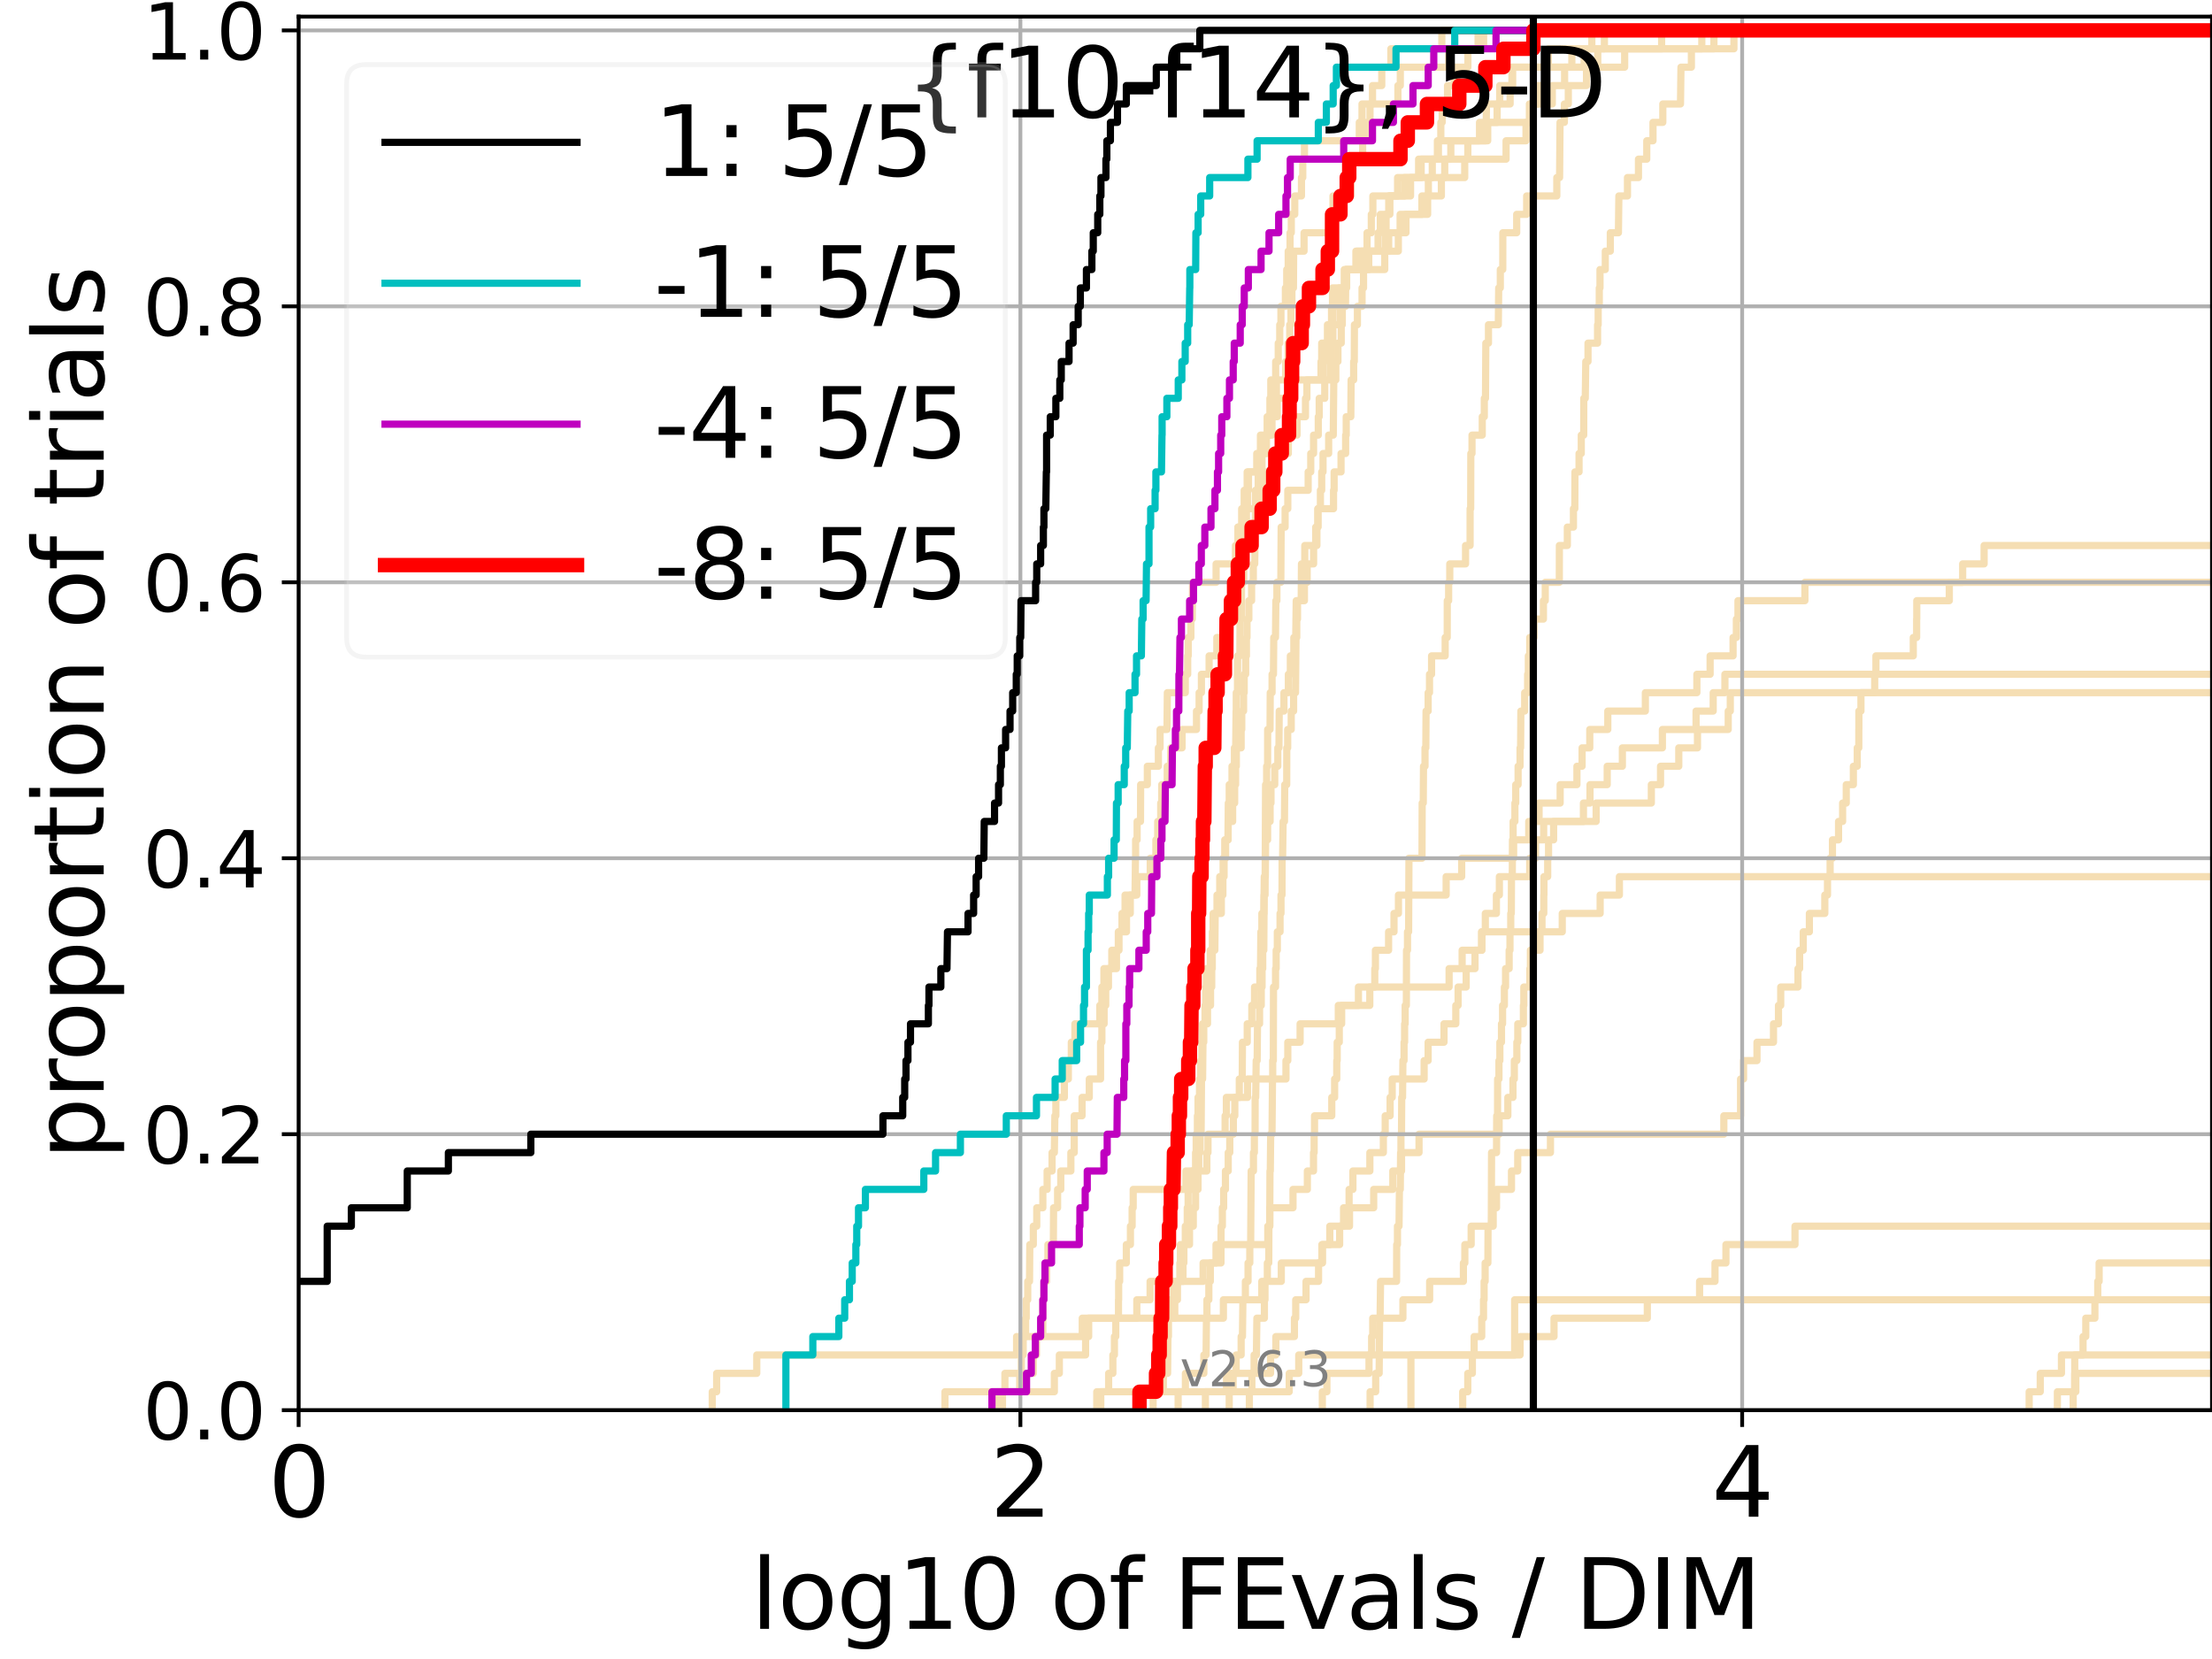 <?xml version="1.0" encoding="utf-8" standalone="no"?>
<!DOCTYPE svg PUBLIC "-//W3C//DTD SVG 1.1//EN"
  "http://www.w3.org/Graphics/SVG/1.1/DTD/svg11.dtd">
<svg xmlns:xlink="http://www.w3.org/1999/xlink" width="460.8pt" height="345.6pt" viewBox="0 0 460.8 345.6" xmlns="http://www.w3.org/2000/svg" version="1.1">
 <defs>
  <style type="text/css">*{stroke-linejoin: round; stroke-linecap: butt}</style>
 </defs>
 <g id="figure_1">
  <g id="patch_1">
   <path d="M 0 345.6 
L 460.8 345.6 
L 460.8 0 
L 0 0 
z
" style="fill: #ffffff"/>
  </g>
  <g id="axes_1">
   <g id="patch_2">
    <path d="M 62.208 293.76 
L 460.8 293.76 
L 460.8 3.456 
L 62.208 3.456 
z
" style="fill: #ffffff"/>
   </g>
   <g id="line2d_1">
    <path d="M 228.478 293.76 
L 228.478 289.928 
L 230.949 289.928 
L 230.949 286.095 
L 231.829 286.095 
L 231.829 282.263 
L 232.153 282.263 
L 232.153 278.43 
L 232.439 278.43 
L 232.439 274.598 
L 233.002 274.598 
L 233.002 270.766 
L 233.037 270.766 
L 233.037 266.933 
L 233.246 266.933 
L 233.246 263.101 
L 234.637 263.101 
L 234.637 259.268 
L 235.489 259.268 
L 235.489 255.436 
L 235.843 255.436 
L 235.843 251.604 
L 236.067 251.604 
L 236.067 247.771 
L 247.034 247.771 
L 247.034 243.939 
L 251.408 243.939 
L 251.408 240.106 
L 251.646 240.106 
L 251.646 236.274 
L 255.212 236.274 
L 255.212 232.442 
L 255.476 232.442 
L 255.476 228.609 
L 259.884 228.609 
L 259.884 224.777 
L 267.891 224.777 
L 267.891 220.944 
L 268.273 220.944 
L 268.273 217.112 
L 270.837 217.112 
L 270.837 213.28 
L 278.793 213.28 
L 278.793 209.447 
L 285.354 209.447 
L 285.354 205.615 
L 301.876 205.615 
L 301.876 201.782 
L 304.59 201.782 
L 304.59 197.95 
L 308.721 197.95 
L 308.721 194.118 
L 325.446 194.118 
L 325.446 190.285 
L 333.34 190.285 
L 333.34 186.453 
L 337.352 186.453 
L 337.352 182.621 
L 337.352 182.621 
L 337.352 182.621 
L 460.8 182.621 
" clip-path="url(#pc0cb3f862a)" style="fill: none; stroke: #f5deb3; stroke-width: 1.5; stroke-linecap: square"/>
   </g>
   <g id="line2d_2"/>
   <g id="line2d_3">
    <path d="M 148.373 293.76 
L 148.373 289.928 
L 149.292 289.928 
L 149.292 286.095 
L 157.648 286.095 
L 157.648 282.263 
L 211.772 282.263 
L 211.772 278.43 
L 225.454 278.43 
L 225.454 274.598 
L 254.856 274.598 
L 254.856 270.766 
L 262.856 270.766 
L 262.856 266.933 
L 266.917 266.933 
L 266.917 263.101 
L 275.506 263.101 
L 275.506 259.268 
L 277.019 259.268 
L 277.019 255.436 
L 281.129 255.436 
L 281.129 251.604 
L 286.166 251.604 
L 286.166 247.771 
L 290.148 247.771 
L 290.148 243.939 
L 291.965 243.939 
L 291.965 240.106 
L 295.61 240.106 
L 295.61 236.274 
L 312.29 236.274 
L 312.29 232.442 
L 314.111 232.442 
L 314.111 228.609 
L 315.176 228.609 
L 315.176 224.777 
L 315.465 224.777 
L 315.465 220.944 
L 315.986 220.944 
L 315.986 217.112 
L 316.184 217.112 
L 316.184 213.28 
L 317.351 213.28 
L 317.351 209.447 
L 317.438 209.447 
L 317.438 205.615 
L 318.697 205.615 
L 318.697 201.782 
L 318.813 201.782 
L 318.813 197.95 
L 320.816 197.95 
L 320.816 194.118 
L 321.228 194.118 
L 321.228 190.285 
L 321.598 190.285 
L 321.598 186.453 
L 321.631 186.453 
L 321.631 182.621 
L 322.412 182.621 
L 322.412 178.788 
L 322.592 178.788 
L 322.592 174.956 
L 323.649 174.956 
L 323.649 171.123 
L 329.859 171.123 
L 329.859 167.291 
L 331.225 167.291 
L 331.225 163.459 
L 334.812 163.459 
L 334.812 159.626 
L 337.969 159.626 
L 337.969 155.794 
L 346.307 155.794 
L 346.307 151.961 
L 353.321 151.961 
L 353.321 148.129 
L 356.89 148.129 
L 356.89 144.297 
L 359.331 144.297 
L 359.331 140.464 
L 359.331 140.464 
L 359.331 140.464 
L 460.8 140.464 
" clip-path="url(#pc0cb3f862a)" style="fill: none; stroke: #f5deb3; stroke-width: 1.5; stroke-linecap: square"/>
   </g>
   <g id="line2d_4">
    <path d="M 237.77 293.76 
L 237.77 289.928 
L 242.351 289.928 
L 242.351 286.095 
L 243.231 286.095 
L 243.308 278.43 
L 243.409 278.43 
L 243.409 274.598 
L 244.728 274.598 
L 244.728 270.766 
L 245.284 270.766 
L 245.284 266.933 
L 246.438 266.933 
L 246.438 263.101 
L 246.623 263.101 
L 246.623 259.268 
L 247.798 259.268 
L 247.798 255.436 
L 248.587 255.436 
L 248.587 251.604 
L 249.06 251.604 
L 249.06 247.771 
L 249.569 247.771 
L 249.569 243.939 
L 249.716 243.939 
L 249.716 240.106 
L 250.007 240.106 
L 250.007 236.274 
L 250.214 236.274 
L 250.296 224.777 
L 250.522 224.777 
L 250.603 217.112 
L 250.766 217.112 
L 250.766 213.28 
L 251.547 213.28 
L 251.547 209.447 
L 252.174 209.447 
L 252.174 205.615 
L 252.425 205.615 
L 252.425 201.782 
L 252.541 201.782 
L 252.541 197.95 
L 253.074 197.95 
L 253.149 190.285 
L 254.424 190.285 
L 254.424 186.453 
L 254.749 186.453 
L 254.749 182.621 
L 254.999 182.621 
L 254.999 178.788 
L 255.318 178.788 
L 255.318 174.956 
L 255.808 174.956 
L 255.877 167.291 
L 256.067 167.291 
L 256.067 163.459 
L 256.648 163.459 
L 256.648 159.626 
L 257.152 159.626 
L 257.152 155.794 
L 257.417 155.794 
L 257.5 148.129 
L 257.533 148.129 
L 257.533 144.297 
L 257.795 144.297 
L 257.811 136.632 
L 258.282 136.632 
L 258.33 128.967 
L 258.602 128.967 
L 258.634 121.302 
L 259.093 121.302 
L 259.108 113.637 
L 259.296 113.637 
L 259.327 105.973 
L 259.869 105.973 
L 259.869 102.14 
L 260.083 102.14 
L 260.083 98.308 
L 261.804 98.308 
L 261.804 94.475 
L 263.821 94.475 
L 263.821 90.643 
L 264.982 90.643 
L 264.982 86.811 
L 266.078 86.811 
L 266.078 82.978 
L 269.254 82.978 
L 269.254 79.146 
L 275.695 79.146 
L 275.695 75.313 
L 275.968 75.313 
L 275.968 71.481 
L 277.01 71.481 
L 277.01 67.649 
L 277.38 67.649 
L 277.38 63.816 
L 277.585 63.816 
L 277.585 59.984 
L 280.032 59.984 
L 280.032 56.151 
L 282.676 56.151 
L 282.676 52.319 
L 289.288 52.319 
L 289.288 48.487 
L 292.893 48.487 
L 292.893 44.654 
L 297.402 44.654 
L 297.402 40.822 
L 297.552 40.822 
L 297.552 36.989 
L 300.965 36.989 
L 300.965 33.157 
L 305.776 33.157 
L 305.776 29.325 
L 308.213 29.325 
L 308.213 25.492 
L 318.606 25.492 
L 318.606 21.66 
L 323.374 21.66 
L 323.374 17.827 
L 325.935 17.827 
L 325.935 13.995 
L 327.446 13.995 
L 327.446 10.163 
L 334.224 10.163 
L 334.224 6.33 
L 334.224 6.33 
L 460.8 6.33 
L 460.8 6.33 
" clip-path="url(#pc0cb3f862a)" style="fill: none; stroke: #f5deb3; stroke-width: 1.5; stroke-linecap: square"/>
   </g>
   <g id="line2d_5"/>
   <g id="line2d_6"/>
   <g id="line2d_7">
    <path d="M 260.265 293.76 
L 260.265 289.928 
L 260.791 289.928 
L 260.791 286.095 
L 261.25 286.095 
L 261.25 282.263 
L 261.731 282.263 
L 261.833 274.598 
L 263.397 274.598 
L 263.397 270.766 
L 263.521 270.766 
L 263.521 266.933 
L 264.011 266.933 
L 264.011 263.101 
L 264.307 263.101 
L 264.334 255.436 
L 264.507 255.436 
L 264.56 243.939 
L 264.627 243.939 
L 264.706 236.274 
L 264.982 236.274 
L 265.087 224.777 
L 265.126 224.777 
L 265.126 220.944 
L 265.257 220.944 
L 265.296 205.615 
L 265.721 205.615 
L 265.721 201.782 
L 265.849 201.782 
L 265.849 197.95 
L 266.091 197.95 
L 266.091 194.118 
L 266.657 194.118 
L 266.657 190.285 
L 266.855 190.285 
L 266.855 186.453 
L 267.065 186.453 
L 267.09 178.788 
L 267.188 178.788 
L 267.298 171.123 
L 267.578 171.123 
L 267.638 163.459 
L 268.047 163.459 
L 268.059 155.794 
L 268.249 155.794 
L 268.249 151.961 
L 268.988 151.961 
L 268.988 148.129 
L 269.483 148.129 
L 269.483 144.297 
L 269.88 144.297 
L 269.982 132.799 
L 270.139 132.799 
L 270.139 128.967 
L 270.295 128.967 
L 270.295 125.135 
L 271.066 125.135 
L 271.12 117.47 
L 271.809 117.47 
L 271.809 113.637 
L 274.336 113.637 
L 274.336 109.805 
L 274.552 109.805 
L 274.552 105.973 
L 277.799 105.973 
L 277.799 102.14 
L 277.922 102.14 
L 277.922 98.308 
L 279.363 98.308 
L 279.363 94.475 
L 280.32 94.475 
L 280.32 90.643 
L 280.443 90.643 
L 280.443 86.811 
L 281.4 86.811 
L 281.464 79.146 
L 281.99 79.146 
L 281.99 75.313 
L 282.122 75.313 
L 282.153 67.649 
L 282.775 67.649 
L 282.775 63.816 
L 283.741 63.816 
L 283.741 59.984 
L 284.05 59.984 
L 284.05 56.151 
L 285.135 56.151 
L 285.135 52.319 
L 287.078 52.319 
L 287.078 48.487 
L 287.548 48.487 
L 287.548 44.654 
L 289.3 44.654 
L 289.3 40.822 
L 291.146 40.822 
L 291.146 36.989 
L 296.053 36.989 
L 296.053 33.157 
L 302.234 33.157 
L 302.234 29.325 
L 309.915 29.325 
L 309.915 25.492 
L 311.878 25.492 
L 311.878 21.66 
L 314.588 21.66 
L 314.588 17.827 
L 315.114 17.827 
L 315.114 13.995 
L 322.545 13.995 
L 322.545 10.163 
L 357.041 10.163 
L 357.041 6.33 
L 357.041 6.33 
L 460.8 6.33 
L 460.8 6.33 
" clip-path="url(#pc0cb3f862a)" style="fill: none; stroke: #f5deb3; stroke-width: 1.5; stroke-linecap: square"/>
   </g>
   <g id="line2d_8">
    <path d="M 431.882 293.76 
L 431.882 289.928 
L 432.436 289.928 
L 432.436 286.095 
L 432.436 286.095 
L 432.436 286.095 
L 460.8 286.095 
" clip-path="url(#pc0cb3f862a)" style="fill: none; stroke: #f5deb3; stroke-width: 1.5; stroke-linecap: square"/>
   </g>
   <g id="line2d_9">
    <path d="M 256.067 293.76 
L 256.067 289.928 
L 256.884 289.928 
L 256.884 286.095 
L 257.516 286.095 
L 257.516 282.263 
L 258.554 282.263 
L 258.554 278.43 
L 258.825 278.43 
L 258.919 270.766 
L 259.436 270.766 
L 259.436 266.933 
L 259.991 266.933 
L 259.991 263.101 
L 260.356 263.101 
L 260.356 259.268 
L 260.536 259.268 
L 260.641 243.939 
L 261.117 243.939 
L 261.117 240.106 
L 261.309 240.106 
L 261.309 236.274 
L 261.455 236.274 
L 261.47 228.609 
L 261.586 228.609 
L 261.688 220.944 
L 261.89 220.944 
L 261.962 213.28 
L 262.391 213.28 
L 262.391 209.447 
L 262.744 209.447 
L 262.744 205.615 
L 262.912 205.615 
L 262.912 201.782 
L 263.051 201.782 
L 263.051 197.95 
L 263.273 197.95 
L 263.342 186.453 
L 263.535 186.453 
L 263.644 163.459 
L 263.862 163.459 
L 263.862 159.626 
L 264.065 159.626 
L 264.078 151.961 
L 264.573 151.961 
L 264.613 144.297 
L 264.996 144.297 
L 264.996 140.464 
L 265.283 140.464 
L 265.348 132.799 
L 265.709 132.799 
L 265.786 125.135 
L 266.002 125.135 
L 266.002 121.302 
L 266.818 121.302 
L 266.892 109.805 
L 267.711 109.805 
L 267.711 105.973 
L 268.273 105.973 
L 268.273 102.14 
L 272.514 102.14 
L 272.514 98.308 
L 273.051 98.308 
L 273.051 94.475 
L 273.639 94.475 
L 273.639 90.643 
L 274.62 90.643 
L 274.62 86.811 
L 274.815 86.811 
L 274.815 82.978 
L 275.968 82.978 
L 275.968 79.146 
L 277.2 79.146 
L 277.2 75.313 
L 277.371 75.313 
L 277.371 71.481 
L 277.665 71.481 
L 277.665 67.649 
L 279.194 67.649 
L 279.194 63.816 
L 279.999 63.816 
L 279.999 59.984 
L 280.532 59.984 
L 280.532 56.151 
L 282.461 56.151 
L 282.461 52.319 
L 288.608 52.319 
L 288.608 48.487 
L 288.748 48.487 
L 288.748 44.654 
L 289.536 44.654 
L 289.536 40.822 
L 293.844 40.822 
L 293.844 36.989 
L 298.369 36.989 
L 298.369 33.157 
L 299.436 33.157 
L 299.436 29.325 
L 300.149 29.325 
L 300.149 25.492 
L 300.438 25.492 
L 300.438 21.66 
L 301.548 21.66 
L 301.548 17.827 
L 302.963 17.827 
L 302.963 13.995 
L 305.787 13.995 
L 305.787 10.163 
L 307.911 10.163 
L 307.911 6.33 
L 307.911 6.33 
L 460.8 6.33 
L 460.8 6.33 
" clip-path="url(#pc0cb3f862a)" style="fill: none; stroke: #f5deb3; stroke-width: 1.5; stroke-linecap: square"/>
   </g>
   <g id="line2d_10">
    <path d="M 422.714 293.76 
L 422.714 289.928 
L 425.022 289.928 
L 425.022 286.095 
L 429.44 286.095 
L 429.44 282.263 
L 429.44 282.263 
L 429.44 282.263 
L 460.8 282.263 
" clip-path="url(#pc0cb3f862a)" style="fill: none; stroke: #f5deb3; stroke-width: 1.5; stroke-linecap: square"/>
   </g>
   <g id="line2d_11">
    <path clip-path="url(#pc0cb3f862a)" style="fill: none; stroke: #f5deb3; stroke-width: 1.5; stroke-linecap: square"/>
   </g>
   <g id="line2d_12">
    <path d="M 229.309 293.76 
L 229.309 289.928 
L 268.568 289.928 
L 268.568 286.095 
L 270.551 286.095 
L 270.551 282.263 
L 316.656 282.263 
L 316.656 278.43 
L 323.733 278.43 
L 323.733 274.598 
L 343.167 274.598 
L 343.167 270.766 
L 354.055 270.766 
L 354.055 266.933 
L 357.266 266.933 
L 357.266 263.101 
L 359.545 263.101 
L 359.545 259.268 
L 373.93 259.268 
L 373.93 255.436 
L 373.93 255.436 
L 373.93 255.436 
L 460.8 255.436 
" clip-path="url(#pc0cb3f862a)" style="fill: none; stroke: #f5deb3; stroke-width: 1.5; stroke-linecap: square"/>
   </g>
   <g id="line2d_13"/>
   <g id="line2d_14">
    <path d="M 251.109 293.76 
L 251.109 289.928 
L 255.511 289.928 
L 255.511 286.095 
L 264.68 286.095 
L 264.68 282.263 
L 265.786 282.263 
L 265.786 278.43 
L 269.654 278.43 
L 269.654 274.598 
L 269.925 274.598 
L 269.925 270.766 
L 272.073 270.766 
L 272.073 266.933 
L 274.679 266.933 
L 274.679 263.101 
L 275.373 263.101 
L 275.373 259.268 
L 279.075 259.268 
L 279.075 255.436 
L 279.891 255.436 
L 279.891 251.604 
L 281.041 251.604 
L 281.041 247.771 
L 281.833 247.771 
L 281.833 243.939 
L 285.368 243.939 
L 285.368 240.106 
L 288.179 240.106 
L 288.179 236.274 
L 288.563 236.274 
L 288.563 232.442 
L 289.585 232.442 
L 289.585 228.609 
L 290.021 228.609 
L 290.021 224.777 
L 296.675 224.777 
L 296.675 220.944 
L 297.504 220.944 
L 297.504 217.112 
L 300.813 217.112 
L 300.813 213.28 
L 303.273 213.28 
L 303.273 209.447 
L 303.748 209.447 
L 303.748 205.615 
L 305.432 205.615 
L 305.432 201.782 
L 307.271 201.782 
L 307.271 197.95 
L 308.629 197.95 
L 308.629 194.118 
L 309.421 194.118 
L 309.421 190.285 
L 311.728 190.285 
L 311.728 186.453 
L 312.346 186.453 
L 312.346 182.621 
L 318.669 182.621 
L 318.669 178.788 
L 319.877 178.788 
L 319.877 174.956 
L 321.575 174.956 
L 321.575 171.123 
L 332.507 171.123 
L 332.507 167.291 
L 344.004 167.291 
L 344.004 163.459 
L 345.92 163.459 
L 345.92 159.626 
L 349.72 159.626 
L 349.72 155.794 
L 353.617 155.794 
L 353.617 151.961 
L 360.02 151.961 
L 360.02 148.129 
L 360.453 148.129 
L 360.453 144.297 
L 360.453 144.297 
L 360.453 144.297 
L 460.8 144.297 
" clip-path="url(#pc0cb3f862a)" style="fill: none; stroke: #f5deb3; stroke-width: 1.5; stroke-linecap: square"/>
   </g>
   <g id="line2d_15"/>
   <g id="line2d_16"/>
   <g id="line2d_17">
    <path d="M 304.706 293.76 
L 304.706 289.928 
L 305.765 289.928 
L 305.765 286.095 
L 306.721 286.095 
L 306.721 282.263 
L 307.091 282.263 
L 307.091 278.43 
L 308.673 278.43 
L 308.673 274.598 
L 309.043 274.598 
L 309.043 270.766 
L 309.168 270.766 
L 309.168 266.933 
L 309.381 266.933 
L 309.381 263.101 
L 309.952 263.101 
L 309.991 255.436 
L 310.668 255.436 
L 310.717 240.106 
L 311.756 240.106 
L 311.791 232.442 
L 311.968 232.442 
L 311.984 224.777 
L 312.259 224.777 
L 312.259 220.944 
L 312.45 220.944 
L 312.45 217.112 
L 312.788 217.112 
L 312.788 213.28 
L 313.012 213.28 
L 313.012 209.447 
L 313.392 209.447 
L 313.392 205.615 
L 313.638 205.615 
L 313.638 201.782 
L 314.383 201.782 
L 314.383 197.95 
L 314.556 197.95 
L 314.556 194.118 
L 314.716 194.118 
L 314.716 190.285 
L 314.831 190.285 
L 314.873 182.621 
L 315.035 182.621 
L 315.08 174.956 
L 315.21 174.956 
L 315.21 171.123 
L 315.58 171.123 
L 315.58 167.291 
L 315.757 167.291 
L 315.757 163.459 
L 316.249 163.459 
L 316.249 159.626 
L 316.65 159.626 
L 316.65 155.794 
L 316.769 155.794 
L 316.825 148.129 
L 317.617 148.129 
L 317.617 144.297 
L 318.236 144.297 
L 318.236 140.464 
L 318.382 140.464 
L 318.382 136.632 
L 318.674 136.632 
L 318.674 132.799 
L 319.559 132.799 
L 319.559 128.967 
L 321.524 128.967 
L 321.524 125.135 
L 321.907 125.135 
L 321.907 121.302 
L 324.834 121.302 
L 324.846 113.637 
L 326.507 113.637 
L 326.507 109.805 
L 327.777 109.805 
L 327.777 105.973 
L 328.063 105.973 
L 328.092 98.308 
L 328.944 98.308 
L 328.944 94.475 
L 329.408 94.475 
L 329.408 90.643 
L 329.918 90.643 
L 329.929 82.978 
L 330.24 82.978 
L 330.346 75.313 
L 330.812 75.313 
L 330.812 71.481 
L 332.804 71.481 
L 332.804 67.649 
L 332.93 67.649 
L 332.93 63.816 
L 333.16 63.816 
L 333.16 59.984 
L 333.307 59.984 
L 333.307 56.151 
L 334.412 56.151 
L 334.412 52.319 
L 335.456 52.319 
L 335.456 48.487 
L 337.147 48.487 
L 337.24 40.822 
L 339.031 40.822 
L 339.031 36.989 
L 341.321 36.989 
L 341.321 33.157 
L 343.051 33.157 
L 343.051 29.325 
L 344.347 29.325 
L 344.347 25.492 
L 346.394 25.492 
L 346.394 21.66 
L 350.076 21.66 
L 350.178 13.995 
L 352.347 13.995 
L 352.347 10.163 
L 354.517 10.163 
L 354.517 6.33 
L 354.517 6.33 
L 460.8 6.33 
L 460.8 6.33 
" clip-path="url(#pc0cb3f862a)" style="fill: none; stroke: #f5deb3; stroke-width: 1.5; stroke-linecap: square"/>
   </g>
   <g id="line2d_18">
    <path d="M 196.852 293.76 
L 196.852 289.928 
L 219.642 289.928 
L 219.642 286.095 
L 220.677 286.095 
L 220.677 282.263 
L 226.15 282.263 
L 226.15 278.43 
L 226.79 278.43 
L 226.79 274.598 
L 236.821 274.598 
L 236.821 270.766 
L 239.589 270.766 
L 239.589 266.933 
L 250.624 266.933 
L 250.624 263.101 
L 253.318 263.101 
L 253.318 259.268 
L 264.105 259.268 
L 264.105 255.436 
L 264.52 255.436 
L 264.52 251.604 
L 269.357 251.604 
L 269.357 247.771 
L 272.347 247.771 
L 272.347 243.939 
L 273.629 243.939 
L 273.629 240.106 
L 273.76 240.106 
L 273.76 236.274 
L 273.84 236.274 
L 273.84 232.442 
L 277.433 232.442 
L 277.433 228.609 
L 278.028 228.609 
L 278.028 224.777 
L 278.473 224.777 
L 278.473 220.944 
L 278.56 220.944 
L 278.56 217.112 
L 278.998 217.112 
L 278.998 213.28 
L 279.49 213.28 
L 279.49 209.447 
L 282.987 209.447 
L 282.987 205.615 
L 286.391 205.615 
L 286.391 201.782 
L 286.527 201.782 
L 286.527 197.95 
L 289.269 197.95 
L 289.269 194.118 
L 290.396 194.118 
L 290.396 190.285 
L 291.322 190.285 
L 291.322 186.453 
L 301.26 186.453 
L 301.26 182.621 
L 304.496 182.621 
L 304.496 178.788 
L 315.317 178.788 
L 315.317 174.956 
L 318.466 174.956 
L 318.466 171.123 
L 320.616 171.123 
L 320.616 167.291 
L 325.007 167.291 
L 325.007 163.459 
L 328.503 163.459 
L 328.503 159.626 
L 329.581 159.626 
L 329.581 155.794 
L 331.18 155.794 
L 331.18 151.961 
L 334.932 151.961 
L 334.932 148.129 
L 342.759 148.129 
L 342.759 144.297 
L 353.491 144.297 
L 353.491 140.464 
L 356.249 140.464 
L 356.249 136.632 
L 361.031 136.632 
L 361.031 132.799 
L 361.717 132.799 
L 361.717 128.967 
L 362.052 128.967 
L 362.052 125.135 
L 375.997 125.135 
L 375.997 121.302 
L 375.997 121.302 
L 375.997 121.302 
L 460.8 121.302 
" clip-path="url(#pc0cb3f862a)" style="fill: none; stroke: #f5deb3; stroke-width: 1.5; stroke-linecap: square"/>
   </g>
   <g id="line2d_19">
    <path clip-path="url(#pc0cb3f862a)" style="fill: none; stroke: #f5deb3; stroke-width: 1.5; stroke-linecap: square"/>
   </g>
   <g id="line2d_20">
    <path d="M 208.834 293.76 
L 208.834 289.928 
L 212.435 289.928 
L 212.435 286.095 
L 215.259 286.095 
L 215.259 282.263 
L 215.914 282.263 
L 215.914 278.43 
L 217.242 278.43 
L 217.242 270.766 
L 217.468 270.766 
L 217.468 266.933 
L 218.025 266.933 
L 218.025 263.101 
L 218.3 263.101 
L 218.3 259.268 
L 219.431 259.268 
L 219.483 251.604 
L 220.318 251.604 
L 220.318 247.771 
L 220.981 247.771 
L 220.981 243.939 
L 223.082 243.939 
L 223.082 240.106 
L 223.784 240.106 
L 223.784 232.442 
L 225.41 232.442 
L 225.41 228.609 
L 226.917 228.609 
L 226.917 224.777 
L 229.27 224.777 
L 229.27 217.112 
L 229.543 217.112 
L 229.543 213.28 
L 230.006 213.28 
L 230.006 209.447 
L 230.348 209.447 
L 230.348 205.615 
L 230.911 205.615 
L 230.911 201.782 
L 232.581 201.782 
L 232.581 197.95 
L 233.107 197.95 
L 233.107 194.118 
L 233.728 194.118 
L 233.728 190.285 
L 234.37 190.285 
L 234.37 186.453 
L 236.446 186.453 
L 236.54 178.788 
L 236.571 178.788 
L 236.571 174.956 
L 236.883 174.956 
L 236.883 171.123 
L 237.588 171.123 
L 237.619 163.459 
L 239.013 163.459 
L 239.013 159.626 
L 241.312 159.626 
L 241.312 155.794 
L 241.662 155.794 
L 241.662 151.961 
L 243.103 151.961 
L 243.18 144.297 
L 246.92 144.297 
L 246.92 140.464 
L 247.418 140.464 
L 247.418 136.632 
L 247.53 136.632 
L 247.53 132.799 
L 248.085 132.799 
L 248.085 128.967 
L 248.37 128.967 
L 248.435 121.302 
L 253.337 121.302 
L 253.337 117.47 
L 257.367 117.47 
L 257.367 113.637 
L 257.877 113.637 
L 257.877 109.805 
L 259.653 109.805 
L 259.653 105.973 
L 262.898 105.973 
L 262.898 102.14 
L 263.342 102.14 
L 263.342 98.308 
L 265.022 98.308 
L 265.022 94.475 
L 268.379 94.475 
L 268.379 90.643 
L 270.195 90.643 
L 270.195 86.811 
L 271.957 86.811 
L 271.957 82.978 
L 272.252 82.978 
L 272.252 79.146 
L 275.191 79.146 
L 275.191 75.313 
L 275.335 75.313 
L 275.335 71.481 
L 276.535 71.481 
L 276.535 67.649 
L 277.683 67.649 
L 277.683 63.816 
L 278.938 63.816 
L 278.938 59.984 
L 280.353 59.984 
L 280.353 56.151 
L 288.468 56.151 
L 288.468 52.319 
L 291.299 52.319 
L 291.299 48.487 
L 291.671 48.487 
L 291.671 44.654 
L 296.205 44.654 
L 296.205 40.822 
L 300.265 40.822 
L 300.265 36.989 
L 305.127 36.989 
L 305.127 33.157 
L 313.745 33.157 
L 313.745 29.325 
L 317.898 29.325 
L 317.898 25.492 
L 318.841 25.492 
L 318.841 21.66 
L 320.408 21.66 
L 320.408 17.827 
L 322.224 17.827 
L 322.224 13.995 
L 338.447 13.995 
L 338.447 10.163 
L 361.21 10.163 
L 361.21 6.33 
L 361.21 6.33 
L 460.8 6.33 
L 460.8 6.33 
" clip-path="url(#pc0cb3f862a)" style="fill: none; stroke: #f5deb3; stroke-width: 1.5; stroke-linecap: square"/>
   </g>
   <g id="line2d_21"/>
   <g id="line2d_22">
    <path d="M 207.717 293.76 
L 207.717 289.928 
L 209.343 289.928 
L 209.343 286.095 
L 212.761 286.095 
L 212.761 282.263 
L 213.148 282.263 
L 213.148 278.43 
L 213.657 278.43 
L 213.657 274.598 
L 213.783 274.598 
L 213.783 270.766 
L 214.096 270.766 
L 214.096 266.933 
L 214.468 266.933 
L 214.53 259.268 
L 215.259 259.268 
L 215.259 255.436 
L 215.973 255.436 
L 215.973 251.604 
L 217.242 251.604 
L 217.242 247.771 
L 218.135 247.771 
L 218.135 243.939 
L 219.165 243.939 
L 219.165 240.106 
L 219.642 240.106 
L 219.747 232.442 
L 219.956 232.442 
L 219.956 228.609 
L 221.729 228.609 
L 221.729 224.777 
L 222.557 224.777 
L 222.557 220.944 
L 223.176 220.944 
L 223.176 217.112 
L 223.922 217.112 
L 223.922 213.28 
L 229.113 213.28 
L 229.113 209.447 
L 229.543 209.447 
L 229.543 205.615 
L 229.967 205.615 
L 229.967 201.782 
L 231.611 201.782 
L 231.611 197.95 
L 232.967 197.95 
L 232.967 194.118 
L 234.67 194.118 
L 234.67 190.285 
L 235.457 190.285 
L 235.457 186.453 
L 236.821 186.453 
L 236.821 182.621 
L 239.618 182.621 
L 239.618 178.788 
L 240.794 178.788 
L 240.794 174.956 
L 241.177 174.956 
L 241.177 171.123 
L 241.796 171.123 
L 241.796 167.291 
L 242.009 167.291 
L 242.009 163.459 
L 243.154 163.459 
L 243.154 159.626 
L 243.863 159.626 
L 243.863 155.794 
L 246.252 155.794 
L 246.252 151.961 
L 249.252 151.961 
L 249.252 148.129 
L 249.799 148.129 
L 249.799 144.297 
L 250.276 144.297 
L 250.276 140.464 
L 251.882 140.464 
L 251.882 136.632 
L 253.487 136.632 
L 253.487 132.799 
L 255.229 132.799 
L 255.229 128.967 
L 256.015 128.967 
L 256.015 125.135 
L 256.867 125.135 
L 256.867 121.302 
L 257.811 121.302 
L 257.877 113.637 
L 257.926 113.637 
L 257.926 109.805 
L 258.666 109.805 
L 258.666 105.973 
L 259.187 105.973 
L 259.187 102.14 
L 259.807 102.14 
L 259.807 98.308 
L 262.561 98.308 
L 262.575 90.643 
L 264.56 90.643 
L 264.56 86.811 
L 265.529 86.811 
L 265.529 82.978 
L 265.9 82.978 
L 265.9 79.146 
L 267.843 79.146 
L 267.843 75.313 
L 268.32 75.313 
L 268.32 71.481 
L 268.673 71.481 
L 268.673 67.649 
L 268.93 67.649 
L 268.93 63.816 
L 269.127 63.816 
L 269.127 59.984 
L 269.449 59.984 
L 269.494 52.319 
L 271.659 52.319 
L 271.659 48.487 
L 276.782 48.487 
L 276.782 44.654 
L 277.683 44.654 
L 277.683 40.822 
L 281.368 40.822 
L 281.368 36.989 
L 281.684 36.989 
L 281.684 33.157 
L 283.866 33.157 
L 283.866 29.325 
L 284.428 29.325 
L 284.428 25.492 
L 285.396 25.492 
L 285.396 21.66 
L 291.211 21.66 
L 291.211 17.827 
L 291.712 17.827 
L 291.712 13.995 
L 301.8 13.995 
L 301.8 10.163 
L 309.063 10.163 
L 309.063 6.33 
L 309.063 6.33 
L 460.8 6.33 
L 460.8 6.33 
" clip-path="url(#pc0cb3f862a)" style="fill: none; stroke: #f5deb3; stroke-width: 1.5; stroke-linecap: square"/>
   </g>
   <g id="line2d_23">
    <path d="M 428.591 293.76 
L 428.591 289.928 
L 432.179 289.928 
L 432.179 286.095 
L 432.208 286.095 
L 432.208 282.263 
L 433.935 282.263 
L 433.935 278.43 
L 434.51 278.43 
L 434.51 274.598 
L 436.407 274.598 
L 436.407 270.766 
L 437 270.766 
L 437 266.933 
L 437.286 266.933 
L 437.286 263.101 
L 437.286 263.101 
L 437.286 263.101 
L 460.8 263.101 
" clip-path="url(#pc0cb3f862a)" style="fill: none; stroke: #f5deb3; stroke-width: 1.5; stroke-linecap: square"/>
   </g>
   <g id="line2d_24">
    <path d="M 245.427 293.76 
L 245.427 289.928 
L 246.943 289.928 
L 246.943 286.095 
L 250.786 286.095 
L 250.786 282.263 
L 251.249 282.263 
L 251.328 274.598 
L 251.428 274.598 
L 251.428 270.766 
L 251.823 270.766 
L 251.823 266.933 
L 252.135 266.933 
L 252.135 263.101 
L 254.351 263.101 
L 254.37 255.436 
L 254.641 255.436 
L 254.641 251.604 
L 254.91 251.604 
L 254.91 247.771 
L 255.282 247.771 
L 255.282 243.939 
L 255.86 243.939 
L 255.86 240.106 
L 256.187 240.106 
L 256.187 236.274 
L 256.934 236.274 
L 256.934 232.442 
L 257.235 232.442 
L 257.235 228.609 
L 258.169 228.609 
L 258.169 224.777 
L 258.777 224.777 
L 258.825 217.112 
L 259.823 217.112 
L 259.823 213.28 
L 260.776 213.28 
L 260.776 209.447 
L 261.338 209.447 
L 261.338 205.615 
L 262.448 205.615 
L 262.448 201.782 
L 262.589 201.782 
L 262.66 194.118 
L 262.87 194.118 
L 262.87 190.285 
L 263.287 190.285 
L 263.37 182.621 
L 263.59 182.621 
L 263.644 174.956 
L 264.065 174.956 
L 264.065 171.123 
L 264.587 171.123 
L 264.587 167.291 
L 264.772 167.291 
L 264.772 163.459 
L 265.554 163.459 
L 265.554 159.626 
L 266.192 159.626 
L 266.192 155.794 
L 266.432 155.794 
L 266.482 148.129 
L 267.469 148.129 
L 267.469 144.297 
L 268.391 144.297 
L 268.391 140.464 
L 268.802 140.464 
L 268.802 136.632 
L 269.529 136.632 
L 269.529 132.799 
L 269.925 132.799 
L 270.027 125.135 
L 271.734 125.135 
L 271.734 121.302 
L 272.305 121.302 
L 272.305 117.47 
L 273.649 117.47 
L 273.649 113.637 
L 274.089 113.637 
L 274.089 109.805 
L 274.542 109.805 
L 274.542 105.973 
L 275.066 105.973 
L 275.066 102.14 
L 275.335 102.14 
L 275.335 98.308 
L 275.61 98.308 
L 275.61 94.475 
L 276.782 94.475 
L 276.782 90.643 
L 277.745 90.643 
L 277.852 79.146 
L 278.282 79.146 
L 278.282 75.313 
L 278.715 75.313 
L 278.715 71.481 
L 279.405 71.481 
L 279.405 67.649 
L 279.624 67.649 
L 279.624 63.816 
L 280.287 63.816 
L 280.369 56.151 
L 283.704 56.151 
L 283.704 52.319 
L 284.78 52.319 
L 284.78 48.487 
L 285.669 48.487 
L 285.669 44.654 
L 285.994 44.654 
L 285.994 40.822 
L 292.573 40.822 
L 292.573 36.989 
L 295.523 36.989 
L 295.523 33.157 
L 299.645 33.157 
L 299.645 29.325 
L 309.552 29.325 
L 309.663 21.66 
L 312.419 21.66 
L 312.419 17.827 
L 314.964 17.827 
L 314.964 13.995 
L 330.004 13.995 
L 330.004 10.163 
L 331.609 10.163 
L 331.609 6.33 
L 331.609 6.33 
L 460.8 6.33 
L 460.8 6.33 
" clip-path="url(#pc0cb3f862a)" style="fill: none; stroke: #f5deb3; stroke-width: 1.5; stroke-linecap: square"/>
   </g>
   <g id="line2d_25"/>
   <g id="line2d_26">
    <path d="M 285.417 293.76 
L 285.417 289.928 
L 286.581 289.928 
L 286.581 286.095 
L 287.304 286.095 
L 287.397 274.598 
L 287.502 274.598 
L 287.594 266.933 
L 290.933 266.933 
L 290.957 259.268 
L 291.116 259.268 
L 291.116 255.436 
L 291.445 255.436 
L 291.526 247.771 
L 291.706 247.771 
L 291.769 240.106 
L 291.844 240.106 
L 291.844 236.274 
L 291.959 236.274 
L 292.005 228.609 
L 292.177 228.609 
L 292.251 220.944 
L 292.489 220.944 
L 292.489 217.112 
L 292.607 217.112 
L 292.607 213.28 
L 292.72 213.28 
L 292.72 209.447 
L 292.971 209.447 
L 293.004 197.95 
L 293.209 197.95 
L 293.209 194.118 
L 293.44 194.118 
L 293.512 178.788 
L 296.23 178.788 
L 296.265 167.291 
L 296.491 167.291 
L 296.541 159.626 
L 296.858 159.626 
L 296.858 155.794 
L 297.026 155.794 
L 297.075 148.129 
L 297.509 148.129 
L 297.509 144.297 
L 297.793 144.297 
L 297.793 140.464 
L 298.223 140.464 
L 298.223 136.632 
L 301.057 136.632 
L 301.057 132.799 
L 301.484 132.799 
L 301.492 125.135 
L 301.778 125.135 
L 301.778 121.302 
L 302.015 121.302 
L 302.015 117.47 
L 305.303 117.47 
L 305.303 113.637 
L 306.246 113.637 
L 306.25 105.973 
L 306.372 105.973 
L 306.398 94.475 
L 306.648 94.475 
L 306.648 90.643 
L 308.78 90.643 
L 308.78 86.811 
L 309.209 86.811 
L 309.209 82.978 
L 309.455 82.978 
L 309.525 71.481 
L 310.077 71.481 
L 310.077 67.649 
L 312.127 67.649 
L 312.204 59.984 
L 312.542 59.984 
L 312.542 56.151 
L 313.054 56.151 
L 313.066 48.487 
L 315.953 48.487 
L 315.953 44.654 
L 318.03 44.654 
L 318.03 40.822 
L 324.312 40.822 
L 324.312 36.989 
L 324.892 36.989 
L 324.982 25.492 
L 325.888 25.492 
L 325.888 21.66 
L 326.708 21.66 
L 326.708 17.827 
L 330.498 17.827 
L 330.498 13.995 
L 332.846 13.995 
L 332.846 10.163 
L 346.148 10.163 
L 346.148 6.33 
L 346.148 6.33 
L 460.8 6.33 
L 460.8 6.33 
" clip-path="url(#pc0cb3f862a)" style="fill: none; stroke: #f5deb3; stroke-width: 1.5; stroke-linecap: square"/>
   </g>
   <g id="line2d_27">
    <path d="M 275.468 293.76 
L 275.468 289.928 
L 276.415 289.928 
L 276.415 286.095 
L 285.192 286.095 
L 285.192 282.263 
L 285.738 282.263 
L 285.738 278.43 
L 285.966 278.43 
L 285.966 274.598 
L 292.251 274.598 
L 292.251 270.766 
L 297.822 270.766 
L 297.822 266.933 
L 304.853 266.933 
L 304.853 263.101 
L 305.154 263.101 
L 305.154 259.268 
L 306.472 259.268 
L 306.472 255.436 
L 311.06 255.436 
L 311.06 251.604 
L 311.753 251.604 
L 311.753 247.771 
L 314.87 247.771 
L 314.87 243.939 
L 316.17 243.939 
L 316.17 240.106 
L 322.988 240.106 
L 322.988 236.274 
L 359.107 236.274 
L 359.107 232.442 
L 362.593 232.442 
L 362.593 228.609 
L 362.593 228.609 
L 362.593 224.777 
L 363.215 224.777 
L 363.215 220.944 
L 366.013 220.944 
L 366.013 217.112 
L 369.452 217.112 
L 369.452 213.28 
L 370.49 213.28 
L 370.49 209.447 
L 370.958 209.447 
L 370.958 205.615 
L 374.549 205.615 
L 374.549 201.782 
L 374.894 201.782 
L 374.894 197.95 
L 375.646 197.95 
L 375.646 194.118 
L 376.927 194.118 
L 376.927 190.285 
L 380.142 190.285 
L 380.142 186.453 
L 380.701 186.453 
L 380.701 182.621 
L 381.249 182.621 
L 381.249 178.788 
L 381.732 178.788 
L 381.732 174.956 
L 383.003 174.956 
L 383.003 171.123 
L 383.85 171.123 
L 383.85 167.291 
L 384.609 167.291 
L 384.609 163.459 
L 386.092 163.459 
L 386.092 159.626 
L 386.895 159.626 
L 386.895 155.794 
L 387.224 155.794 
L 387.224 151.961 
L 387.237 151.961 
L 387.237 148.129 
L 387.67 148.129 
L 387.67 144.297 
L 390.535 144.297 
L 390.535 140.464 
L 390.792 140.464 
L 390.792 136.632 
L 398.571 136.632 
L 398.571 132.799 
L 399.271 132.799 
L 399.271 128.967 
L 399.298 128.967 
L 399.298 125.135 
L 406.076 125.135 
L 406.076 121.302 
L 408.858 121.302 
L 408.858 117.47 
L 413.327 117.47 
L 413.327 113.637 
L 413.327 113.637 
L 413.327 113.637 
L 460.8 113.637 
" clip-path="url(#pc0cb3f862a)" style="fill: none; stroke: #f5deb3; stroke-width: 1.5; stroke-linecap: square"/>
   </g>
   <g id="line2d_28">
    <path d="M 240.211 293.76 
L 240.211 289.928 
L 240.545 289.928 
L 240.545 286.095 
L 241.393 286.095 
L 241.393 282.263 
L 242.794 282.263 
L 242.794 278.43 
L 243.026 278.43 
L 243.026 274.598 
L 243.358 274.598 
L 243.358 270.766 
L 244.483 270.766 
L 244.483 266.933 
L 245.784 266.933 
L 245.784 263.101 
L 245.901 263.101 
L 245.901 259.268 
L 246.92 259.268 
L 246.92 255.436 
L 247.328 255.436 
L 247.328 251.604 
L 247.508 251.604 
L 247.508 247.771 
L 248.326 247.771 
L 248.326 243.939 
L 249.06 243.939 
L 249.06 240.106 
L 249.188 240.106 
L 249.188 236.274 
L 249.442 236.274 
L 249.442 232.442 
L 249.569 232.442 
L 249.569 228.609 
L 249.883 228.609 
L 249.883 224.777 
L 250.132 224.777 
L 250.132 220.944 
L 250.358 220.944 
L 250.358 217.112 
L 250.501 217.112 
L 250.501 213.28 
L 251.028 213.28 
L 251.028 209.447 
L 251.189 209.447 
L 251.189 205.615 
L 251.309 205.615 
L 251.309 201.782 
L 252.116 201.782 
L 252.116 197.95 
L 252.56 197.95 
L 252.56 194.118 
L 252.713 194.118 
L 252.713 190.285 
L 253.524 190.285 
L 253.524 186.453 
L 254.096 186.453 
L 254.096 182.621 
L 254.802 182.621 
L 254.802 178.788 
L 255.141 178.788 
L 255.141 174.956 
L 255.842 174.956 
L 255.842 171.123 
L 256.783 171.123 
L 256.783 167.291 
L 257.201 167.291 
L 257.201 163.459 
L 257.401 163.459 
L 257.401 159.626 
L 257.549 159.626 
L 257.549 155.794 
L 258.554 155.794 
L 258.554 151.961 
L 258.682 151.961 
L 258.682 148.129 
L 259.061 148.129 
L 259.061 144.297 
L 259.187 144.297 
L 259.187 140.464 
L 259.498 140.464 
L 259.498 136.632 
L 259.653 136.632 
L 259.653 132.799 
L 259.776 132.799 
L 259.776 128.967 
L 260.159 128.967 
L 260.159 125.135 
L 260.731 125.135 
L 260.731 121.302 
L 261.088 121.302 
L 261.088 117.47 
L 261.382 117.47 
L 261.47 109.805 
L 261.513 109.805 
L 261.528 102.14 
L 262.106 102.14 
L 262.106 98.308 
L 262.898 98.308 
L 262.898 94.475 
L 263.726 94.475 
L 263.726 90.643 
L 263.97 90.643 
L 263.97 86.811 
L 264.547 86.811 
L 264.547 82.978 
L 264.732 82.978 
L 264.732 79.146 
L 265.747 79.146 
L 265.747 75.313 
L 266.281 75.313 
L 266.281 71.481 
L 266.594 71.481 
L 266.594 67.649 
L 266.843 67.649 
L 266.843 63.816 
L 267.771 63.816 
L 267.771 59.984 
L 268.047 59.984 
L 268.047 56.151 
L 268.356 56.151 
L 268.356 52.319 
L 268.743 52.319 
L 268.743 48.487 
L 269 48.487 
L 269 44.654 
L 269.722 44.654 
L 269.722 40.822 
L 271.12 40.822 
L 271.12 36.989 
L 271.391 36.989 
L 271.391 33.157 
L 271.745 33.157 
L 271.745 29.325 
L 283.16 29.325 
L 283.16 25.492 
L 283.734 25.492 
L 283.734 21.66 
L 285.918 21.66 
L 285.918 17.827 
L 287.849 17.827 
L 287.849 13.995 
L 289.745 13.995 
L 289.745 10.163 
L 300.359 10.163 
L 300.359 6.33 
L 300.359 6.33 
L 460.8 6.33 
L 460.8 6.33 
" clip-path="url(#pc0cb3f862a)" style="fill: none; stroke: #f5deb3; stroke-width: 1.5; stroke-linecap: square"/>
   </g>
   <g id="line2d_29">
    <path d="M 293.92 293.76 
L 293.92 289.928 
L 293.92 289.928 
L 293.92 286.095 
L 293.92 286.095 
L 293.92 282.263 
L 315.527 282.263 
L 315.527 278.43 
L 315.527 278.43 
L 315.527 274.598 
L 315.527 274.598 
L 315.527 270.766 
L 315.527 270.766 
L 315.527 270.766 
L 460.8 270.766 
" clip-path="url(#pc0cb3f862a)" style="fill: none; stroke: #f5deb3; stroke-width: 1.5; stroke-linecap: square"/>
   </g>
   <g id="line2d_30"/>
   <g id="matplotlib.axis_1">
    <g id="xtick_1">
     <g id="line2d_31">
      <path d="M 62.208 293.76 
L 62.208 3.456 
" clip-path="url(#pc0cb3f862a)" style="fill: none; stroke: #b0b0b0; stroke-width: 0.8; stroke-linecap: square"/>
     </g>
     <g id="line2d_32">
      <defs>
       <path id="m25a3e51c9b" d="M 0 0 
L 0 3.5 
" style="stroke: #000000; stroke-width: 0.8"/>
      </defs>
      <g>
       <use xlink:href="#m25a3e51c9b" x="62.208" y="293.76" style="stroke: #000000; stroke-width: 0.8"/>
      </g>
     </g>
     <g id="text_1">
      <!-- 0 -->
      <g transform="translate(55.846 315.957)scale(0.2 -0.2)">
       <defs>
        <path id="DejaVuSans-30" d="M 2034 4250 
Q 1547 4250 1301 3770 
Q 1056 3291 1056 2328 
Q 1056 1369 1301 889 
Q 1547 409 2034 409 
Q 2525 409 2770 889 
Q 3016 1369 3016 2328 
Q 3016 3291 2770 3770 
Q 2525 4250 2034 4250 
z
M 2034 4750 
Q 2819 4750 3233 4129 
Q 3647 3509 3647 2328 
Q 3647 1150 3233 529 
Q 2819 -91 2034 -91 
Q 1250 -91 836 529 
Q 422 1150 422 2328 
Q 422 3509 836 4129 
Q 1250 4750 2034 4750 
z
" transform="scale(0.016)"/>
       </defs>
       <use xlink:href="#DejaVuSans-30"/>
      </g>
     </g>
    </g>
    <g id="xtick_2">
     <g id="line2d_33">
      <path d="M 212.566 293.76 
L 212.566 3.456 
" clip-path="url(#pc0cb3f862a)" style="fill: none; stroke: #b0b0b0; stroke-width: 0.8; stroke-linecap: square"/>
     </g>
     <g id="line2d_34">
      <g>
       <use xlink:href="#m25a3e51c9b" x="212.566" y="293.76" style="stroke: #000000; stroke-width: 0.8"/>
      </g>
     </g>
     <g id="text_2">
      <!-- 2 -->
      <g transform="translate(206.203 315.957)scale(0.2 -0.2)">
       <defs>
        <path id="DejaVuSans-32" d="M 1228 531 
L 3431 531 
L 3431 0 
L 469 0 
L 469 531 
Q 828 903 1448 1529 
Q 2069 2156 2228 2338 
Q 2531 2678 2651 2914 
Q 2772 3150 2772 3378 
Q 2772 3750 2511 3984 
Q 2250 4219 1831 4219 
Q 1534 4219 1204 4116 
Q 875 4013 500 3803 
L 500 4441 
Q 881 4594 1212 4672 
Q 1544 4750 1819 4750 
Q 2544 4750 2975 4387 
Q 3406 4025 3406 3419 
Q 3406 3131 3298 2873 
Q 3191 2616 2906 2266 
Q 2828 2175 2409 1742 
Q 1991 1309 1228 531 
z
" transform="scale(0.016)"/>
       </defs>
       <use xlink:href="#DejaVuSans-32"/>
      </g>
     </g>
    </g>
    <g id="xtick_3">
     <g id="line2d_35">
      <path d="M 362.923 293.76 
L 362.923 3.456 
" clip-path="url(#pc0cb3f862a)" style="fill: none; stroke: #b0b0b0; stroke-width: 0.8; stroke-linecap: square"/>
     </g>
     <g id="line2d_36">
      <g>
       <use xlink:href="#m25a3e51c9b" x="362.923" y="293.76" style="stroke: #000000; stroke-width: 0.8"/>
      </g>
     </g>
     <g id="text_3">
      <!-- 4 -->
      <g transform="translate(356.561 315.957)scale(0.2 -0.2)">
       <defs>
        <path id="DejaVuSans-34" d="M 2419 4116 
L 825 1625 
L 2419 1625 
L 2419 4116 
z
M 2253 4666 
L 3047 4666 
L 3047 1625 
L 3713 1625 
L 3713 1100 
L 3047 1100 
L 3047 0 
L 2419 0 
L 2419 1100 
L 313 1100 
L 313 1709 
L 2253 4666 
z
" transform="scale(0.016)"/>
       </defs>
       <use xlink:href="#DejaVuSans-34"/>
      </g>
     </g>
    </g>
    <g id="text_4">
     <!-- log10 of FEvals / DIM -->
     <g transform="translate(156.431 339.313)scale(0.2 -0.2)">
      <defs>
       <path id="DejaVuSans-6c" d="M 603 4863 
L 1178 4863 
L 1178 0 
L 603 0 
L 603 4863 
z
" transform="scale(0.016)"/>
       <path id="DejaVuSans-6f" d="M 1959 3097 
Q 1497 3097 1228 2736 
Q 959 2375 959 1747 
Q 959 1119 1226 758 
Q 1494 397 1959 397 
Q 2419 397 2687 759 
Q 2956 1122 2956 1747 
Q 2956 2369 2687 2733 
Q 2419 3097 1959 3097 
z
M 1959 3584 
Q 2709 3584 3137 3096 
Q 3566 2609 3566 1747 
Q 3566 888 3137 398 
Q 2709 -91 1959 -91 
Q 1206 -91 779 398 
Q 353 888 353 1747 
Q 353 2609 779 3096 
Q 1206 3584 1959 3584 
z
" transform="scale(0.016)"/>
       <path id="DejaVuSans-67" d="M 2906 1791 
Q 2906 2416 2648 2759 
Q 2391 3103 1925 3103 
Q 1463 3103 1205 2759 
Q 947 2416 947 1791 
Q 947 1169 1205 825 
Q 1463 481 1925 481 
Q 2391 481 2648 825 
Q 2906 1169 2906 1791 
z
M 3481 434 
Q 3481 -459 3084 -895 
Q 2688 -1331 1869 -1331 
Q 1566 -1331 1297 -1286 
Q 1028 -1241 775 -1147 
L 775 -588 
Q 1028 -725 1275 -790 
Q 1522 -856 1778 -856 
Q 2344 -856 2625 -561 
Q 2906 -266 2906 331 
L 2906 616 
Q 2728 306 2450 153 
Q 2172 0 1784 0 
Q 1141 0 747 490 
Q 353 981 353 1791 
Q 353 2603 747 3093 
Q 1141 3584 1784 3584 
Q 2172 3584 2450 3431 
Q 2728 3278 2906 2969 
L 2906 3500 
L 3481 3500 
L 3481 434 
z
" transform="scale(0.016)"/>
       <path id="DejaVuSans-31" d="M 794 531 
L 1825 531 
L 1825 4091 
L 703 3866 
L 703 4441 
L 1819 4666 
L 2450 4666 
L 2450 531 
L 3481 531 
L 3481 0 
L 794 0 
L 794 531 
z
" transform="scale(0.016)"/>
       <path id="DejaVuSans-20" transform="scale(0.016)"/>
       <path id="DejaVuSans-66" d="M 2375 4863 
L 2375 4384 
L 1825 4384 
Q 1516 4384 1395 4259 
Q 1275 4134 1275 3809 
L 1275 3500 
L 2222 3500 
L 2222 3053 
L 1275 3053 
L 1275 0 
L 697 0 
L 697 3053 
L 147 3053 
L 147 3500 
L 697 3500 
L 697 3744 
Q 697 4328 969 4595 
Q 1241 4863 1831 4863 
L 2375 4863 
z
" transform="scale(0.016)"/>
       <path id="DejaVuSans-46" d="M 628 4666 
L 3309 4666 
L 3309 4134 
L 1259 4134 
L 1259 2759 
L 3109 2759 
L 3109 2228 
L 1259 2228 
L 1259 0 
L 628 0 
L 628 4666 
z
" transform="scale(0.016)"/>
       <path id="DejaVuSans-45" d="M 628 4666 
L 3578 4666 
L 3578 4134 
L 1259 4134 
L 1259 2753 
L 3481 2753 
L 3481 2222 
L 1259 2222 
L 1259 531 
L 3634 531 
L 3634 0 
L 628 0 
L 628 4666 
z
" transform="scale(0.016)"/>
       <path id="DejaVuSans-76" d="M 191 3500 
L 800 3500 
L 1894 563 
L 2988 3500 
L 3597 3500 
L 2284 0 
L 1503 0 
L 191 3500 
z
" transform="scale(0.016)"/>
       <path id="DejaVuSans-61" d="M 2194 1759 
Q 1497 1759 1228 1600 
Q 959 1441 959 1056 
Q 959 750 1161 570 
Q 1363 391 1709 391 
Q 2188 391 2477 730 
Q 2766 1069 2766 1631 
L 2766 1759 
L 2194 1759 
z
M 3341 1997 
L 3341 0 
L 2766 0 
L 2766 531 
Q 2569 213 2275 61 
Q 1981 -91 1556 -91 
Q 1019 -91 701 211 
Q 384 513 384 1019 
Q 384 1609 779 1909 
Q 1175 2209 1959 2209 
L 2766 2209 
L 2766 2266 
Q 2766 2663 2505 2880 
Q 2244 3097 1772 3097 
Q 1472 3097 1187 3025 
Q 903 2953 641 2809 
L 641 3341 
Q 956 3463 1253 3523 
Q 1550 3584 1831 3584 
Q 2591 3584 2966 3190 
Q 3341 2797 3341 1997 
z
" transform="scale(0.016)"/>
       <path id="DejaVuSans-73" d="M 2834 3397 
L 2834 2853 
Q 2591 2978 2328 3040 
Q 2066 3103 1784 3103 
Q 1356 3103 1142 2972 
Q 928 2841 928 2578 
Q 928 2378 1081 2264 
Q 1234 2150 1697 2047 
L 1894 2003 
Q 2506 1872 2764 1633 
Q 3022 1394 3022 966 
Q 3022 478 2636 193 
Q 2250 -91 1575 -91 
Q 1294 -91 989 -36 
Q 684 19 347 128 
L 347 722 
Q 666 556 975 473 
Q 1284 391 1588 391 
Q 1994 391 2212 530 
Q 2431 669 2431 922 
Q 2431 1156 2273 1281 
Q 2116 1406 1581 1522 
L 1381 1569 
Q 847 1681 609 1914 
Q 372 2147 372 2553 
Q 372 3047 722 3315 
Q 1072 3584 1716 3584 
Q 2034 3584 2315 3537 
Q 2597 3491 2834 3397 
z
" transform="scale(0.016)"/>
       <path id="DejaVuSans-2f" d="M 1625 4666 
L 2156 4666 
L 531 -594 
L 0 -594 
L 1625 4666 
z
" transform="scale(0.016)"/>
       <path id="DejaVuSans-44" d="M 1259 4147 
L 1259 519 
L 2022 519 
Q 2988 519 3436 956 
Q 3884 1394 3884 2338 
Q 3884 3275 3436 3711 
Q 2988 4147 2022 4147 
L 1259 4147 
z
M 628 4666 
L 1925 4666 
Q 3281 4666 3915 4102 
Q 4550 3538 4550 2338 
Q 4550 1131 3912 565 
Q 3275 0 1925 0 
L 628 0 
L 628 4666 
z
" transform="scale(0.016)"/>
       <path id="DejaVuSans-49" d="M 628 4666 
L 1259 4666 
L 1259 0 
L 628 0 
L 628 4666 
z
" transform="scale(0.016)"/>
       <path id="DejaVuSans-4d" d="M 628 4666 
L 1569 4666 
L 2759 1491 
L 3956 4666 
L 4897 4666 
L 4897 0 
L 4281 0 
L 4281 4097 
L 3078 897 
L 2444 897 
L 1241 4097 
L 1241 0 
L 628 0 
L 628 4666 
z
" transform="scale(0.016)"/>
      </defs>
      <use xlink:href="#DejaVuSans-6c"/>
      <use xlink:href="#DejaVuSans-6f" x="27.783"/>
      <use xlink:href="#DejaVuSans-67" x="88.965"/>
      <use xlink:href="#DejaVuSans-31" x="152.441"/>
      <use xlink:href="#DejaVuSans-30" x="216.064"/>
      <use xlink:href="#DejaVuSans-20" x="279.688"/>
      <use xlink:href="#DejaVuSans-6f" x="311.475"/>
      <use xlink:href="#DejaVuSans-66" x="372.656"/>
      <use xlink:href="#DejaVuSans-20" x="407.861"/>
      <use xlink:href="#DejaVuSans-46" x="439.648"/>
      <use xlink:href="#DejaVuSans-45" x="497.168"/>
      <use xlink:href="#DejaVuSans-76" x="560.352"/>
      <use xlink:href="#DejaVuSans-61" x="619.531"/>
      <use xlink:href="#DejaVuSans-6c" x="680.811"/>
      <use xlink:href="#DejaVuSans-73" x="708.594"/>
      <use xlink:href="#DejaVuSans-20" x="760.693"/>
      <use xlink:href="#DejaVuSans-2f" x="792.48"/>
      <use xlink:href="#DejaVuSans-20" x="826.172"/>
      <use xlink:href="#DejaVuSans-44" x="857.959"/>
      <use xlink:href="#DejaVuSans-49" x="934.961"/>
      <use xlink:href="#DejaVuSans-4d" x="964.453"/>
     </g>
    </g>
   </g>
   <g id="matplotlib.axis_2">
    <g id="ytick_1">
     <g id="line2d_37">
      <path d="M 62.208 293.76 
L 460.8 293.76 
" clip-path="url(#pc0cb3f862a)" style="fill: none; stroke: #b0b0b0; stroke-width: 0.8; stroke-linecap: square"/>
     </g>
     <g id="line2d_38">
      <defs>
       <path id="m68da2f9deb" d="M 0 0 
L -3.5 0 
" style="stroke: #000000; stroke-width: 0.8"/>
      </defs>
      <g>
       <use xlink:href="#m68da2f9deb" x="62.208" y="293.76" style="stroke: #000000; stroke-width: 0.8"/>
      </g>
     </g>
     <g id="text_5">
      <!-- 0.0 -->
      <g transform="translate(29.763 299.839)scale(0.16 -0.16)">
       <defs>
        <path id="DejaVuSans-2e" d="M 684 794 
L 1344 794 
L 1344 0 
L 684 0 
L 684 794 
z
" transform="scale(0.016)"/>
       </defs>
       <use xlink:href="#DejaVuSans-30"/>
       <use xlink:href="#DejaVuSans-2e" x="63.623"/>
       <use xlink:href="#DejaVuSans-30" x="95.41"/>
      </g>
     </g>
    </g>
    <g id="ytick_2">
     <g id="line2d_39">
      <path d="M 62.208 236.274 
L 460.8 236.274 
" clip-path="url(#pc0cb3f862a)" style="fill: none; stroke: #b0b0b0; stroke-width: 0.8; stroke-linecap: square"/>
     </g>
     <g id="line2d_40">
      <g>
       <use xlink:href="#m68da2f9deb" x="62.208" y="236.274" style="stroke: #000000; stroke-width: 0.8"/>
      </g>
     </g>
     <g id="text_6">
      <!-- 0.2 -->
      <g transform="translate(29.763 242.353)scale(0.16 -0.16)">
       <use xlink:href="#DejaVuSans-30"/>
       <use xlink:href="#DejaVuSans-2e" x="63.623"/>
       <use xlink:href="#DejaVuSans-32" x="95.41"/>
      </g>
     </g>
    </g>
    <g id="ytick_3">
     <g id="line2d_41">
      <path d="M 62.208 178.788 
L 460.8 178.788 
" clip-path="url(#pc0cb3f862a)" style="fill: none; stroke: #b0b0b0; stroke-width: 0.8; stroke-linecap: square"/>
     </g>
     <g id="line2d_42">
      <g>
       <use xlink:href="#m68da2f9deb" x="62.208" y="178.788" style="stroke: #000000; stroke-width: 0.8"/>
      </g>
     </g>
     <g id="text_7">
      <!-- 0.4 -->
      <g transform="translate(29.763 184.867)scale(0.16 -0.16)">
       <use xlink:href="#DejaVuSans-30"/>
       <use xlink:href="#DejaVuSans-2e" x="63.623"/>
       <use xlink:href="#DejaVuSans-34" x="95.41"/>
      </g>
     </g>
    </g>
    <g id="ytick_4">
     <g id="line2d_43">
      <path d="M 62.208 121.302 
L 460.8 121.302 
" clip-path="url(#pc0cb3f862a)" style="fill: none; stroke: #b0b0b0; stroke-width: 0.8; stroke-linecap: square"/>
     </g>
     <g id="line2d_44">
      <g>
       <use xlink:href="#m68da2f9deb" x="62.208" y="121.302" style="stroke: #000000; stroke-width: 0.8"/>
      </g>
     </g>
     <g id="text_8">
      <!-- 0.6 -->
      <g transform="translate(29.763 127.381)scale(0.16 -0.16)">
       <defs>
        <path id="DejaVuSans-36" d="M 2113 2584 
Q 1688 2584 1439 2293 
Q 1191 2003 1191 1497 
Q 1191 994 1439 701 
Q 1688 409 2113 409 
Q 2538 409 2786 701 
Q 3034 994 3034 1497 
Q 3034 2003 2786 2293 
Q 2538 2584 2113 2584 
z
M 3366 4563 
L 3366 3988 
Q 3128 4100 2886 4159 
Q 2644 4219 2406 4219 
Q 1781 4219 1451 3797 
Q 1122 3375 1075 2522 
Q 1259 2794 1537 2939 
Q 1816 3084 2150 3084 
Q 2853 3084 3261 2657 
Q 3669 2231 3669 1497 
Q 3669 778 3244 343 
Q 2819 -91 2113 -91 
Q 1303 -91 875 529 
Q 447 1150 447 2328 
Q 447 3434 972 4092 
Q 1497 4750 2381 4750 
Q 2619 4750 2861 4703 
Q 3103 4656 3366 4563 
z
" transform="scale(0.016)"/>
       </defs>
       <use xlink:href="#DejaVuSans-30"/>
       <use xlink:href="#DejaVuSans-2e" x="63.623"/>
       <use xlink:href="#DejaVuSans-36" x="95.41"/>
      </g>
     </g>
    </g>
    <g id="ytick_5">
     <g id="line2d_45">
      <path d="M 62.208 63.816 
L 460.8 63.816 
" clip-path="url(#pc0cb3f862a)" style="fill: none; stroke: #b0b0b0; stroke-width: 0.8; stroke-linecap: square"/>
     </g>
     <g id="line2d_46">
      <g>
       <use xlink:href="#m68da2f9deb" x="62.208" y="63.816" style="stroke: #000000; stroke-width: 0.8"/>
      </g>
     </g>
     <g id="text_9">
      <!-- 0.8 -->
      <g transform="translate(29.763 69.895)scale(0.16 -0.16)">
       <defs>
        <path id="DejaVuSans-38" d="M 2034 2216 
Q 1584 2216 1326 1975 
Q 1069 1734 1069 1313 
Q 1069 891 1326 650 
Q 1584 409 2034 409 
Q 2484 409 2743 651 
Q 3003 894 3003 1313 
Q 3003 1734 2745 1975 
Q 2488 2216 2034 2216 
z
M 1403 2484 
Q 997 2584 770 2862 
Q 544 3141 544 3541 
Q 544 4100 942 4425 
Q 1341 4750 2034 4750 
Q 2731 4750 3128 4425 
Q 3525 4100 3525 3541 
Q 3525 3141 3298 2862 
Q 3072 2584 2669 2484 
Q 3125 2378 3379 2068 
Q 3634 1759 3634 1313 
Q 3634 634 3220 271 
Q 2806 -91 2034 -91 
Q 1263 -91 848 271 
Q 434 634 434 1313 
Q 434 1759 690 2068 
Q 947 2378 1403 2484 
z
M 1172 3481 
Q 1172 3119 1398 2916 
Q 1625 2713 2034 2713 
Q 2441 2713 2670 2916 
Q 2900 3119 2900 3481 
Q 2900 3844 2670 4047 
Q 2441 4250 2034 4250 
Q 1625 4250 1398 4047 
Q 1172 3844 1172 3481 
z
" transform="scale(0.016)"/>
       </defs>
       <use xlink:href="#DejaVuSans-30"/>
       <use xlink:href="#DejaVuSans-2e" x="63.623"/>
       <use xlink:href="#DejaVuSans-38" x="95.41"/>
      </g>
     </g>
    </g>
    <g id="ytick_6">
     <g id="line2d_47">
      <path d="M 62.208 6.33 
L 460.8 6.33 
" clip-path="url(#pc0cb3f862a)" style="fill: none; stroke: #b0b0b0; stroke-width: 0.8; stroke-linecap: square"/>
     </g>
     <g id="line2d_48">
      <g>
       <use xlink:href="#m68da2f9deb" x="62.208" y="6.33" style="stroke: #000000; stroke-width: 0.8"/>
      </g>
     </g>
     <g id="text_10">
      <!-- 1.0 -->
      <g transform="translate(29.763 12.409)scale(0.16 -0.16)">
       <use xlink:href="#DejaVuSans-31"/>
       <use xlink:href="#DejaVuSans-2e" x="63.623"/>
       <use xlink:href="#DejaVuSans-30" x="95.41"/>
      </g>
     </g>
    </g>
    <g id="text_11">
     <!-- proportion of trials -->
     <g transform="translate(21.604 241.614)rotate(-90)scale(0.2 -0.2)">
      <defs>
       <path id="DejaVuSans-70" d="M 1159 525 
L 1159 -1331 
L 581 -1331 
L 581 3500 
L 1159 3500 
L 1159 2969 
Q 1341 3281 1617 3432 
Q 1894 3584 2278 3584 
Q 2916 3584 3314 3078 
Q 3713 2572 3713 1747 
Q 3713 922 3314 415 
Q 2916 -91 2278 -91 
Q 1894 -91 1617 61 
Q 1341 213 1159 525 
z
M 3116 1747 
Q 3116 2381 2855 2742 
Q 2594 3103 2138 3103 
Q 1681 3103 1420 2742 
Q 1159 2381 1159 1747 
Q 1159 1113 1420 752 
Q 1681 391 2138 391 
Q 2594 391 2855 752 
Q 3116 1113 3116 1747 
z
" transform="scale(0.016)"/>
       <path id="DejaVuSans-72" d="M 2631 2963 
Q 2534 3019 2420 3045 
Q 2306 3072 2169 3072 
Q 1681 3072 1420 2755 
Q 1159 2438 1159 1844 
L 1159 0 
L 581 0 
L 581 3500 
L 1159 3500 
L 1159 2956 
Q 1341 3275 1631 3429 
Q 1922 3584 2338 3584 
Q 2397 3584 2469 3576 
Q 2541 3569 2628 3553 
L 2631 2963 
z
" transform="scale(0.016)"/>
       <path id="DejaVuSans-74" d="M 1172 4494 
L 1172 3500 
L 2356 3500 
L 2356 3053 
L 1172 3053 
L 1172 1153 
Q 1172 725 1289 603 
Q 1406 481 1766 481 
L 2356 481 
L 2356 0 
L 1766 0 
Q 1100 0 847 248 
Q 594 497 594 1153 
L 594 3053 
L 172 3053 
L 172 3500 
L 594 3500 
L 594 4494 
L 1172 4494 
z
" transform="scale(0.016)"/>
       <path id="DejaVuSans-69" d="M 603 3500 
L 1178 3500 
L 1178 0 
L 603 0 
L 603 3500 
z
M 603 4863 
L 1178 4863 
L 1178 4134 
L 603 4134 
L 603 4863 
z
" transform="scale(0.016)"/>
       <path id="DejaVuSans-6e" d="M 3513 2113 
L 3513 0 
L 2938 0 
L 2938 2094 
Q 2938 2591 2744 2837 
Q 2550 3084 2163 3084 
Q 1697 3084 1428 2787 
Q 1159 2491 1159 1978 
L 1159 0 
L 581 0 
L 581 3500 
L 1159 3500 
L 1159 2956 
Q 1366 3272 1645 3428 
Q 1925 3584 2291 3584 
Q 2894 3584 3203 3211 
Q 3513 2838 3513 2113 
z
" transform="scale(0.016)"/>
      </defs>
      <use xlink:href="#DejaVuSans-70"/>
      <use xlink:href="#DejaVuSans-72" x="63.477"/>
      <use xlink:href="#DejaVuSans-6f" x="102.34"/>
      <use xlink:href="#DejaVuSans-70" x="163.521"/>
      <use xlink:href="#DejaVuSans-6f" x="226.998"/>
      <use xlink:href="#DejaVuSans-72" x="288.18"/>
      <use xlink:href="#DejaVuSans-74" x="329.293"/>
      <use xlink:href="#DejaVuSans-69" x="368.502"/>
      <use xlink:href="#DejaVuSans-6f" x="396.285"/>
      <use xlink:href="#DejaVuSans-6e" x="457.467"/>
      <use xlink:href="#DejaVuSans-20" x="520.846"/>
      <use xlink:href="#DejaVuSans-6f" x="552.633"/>
      <use xlink:href="#DejaVuSans-66" x="613.814"/>
      <use xlink:href="#DejaVuSans-20" x="649.02"/>
      <use xlink:href="#DejaVuSans-74" x="680.807"/>
      <use xlink:href="#DejaVuSans-72" x="720.016"/>
      <use xlink:href="#DejaVuSans-69" x="761.129"/>
      <use xlink:href="#DejaVuSans-61" x="788.912"/>
      <use xlink:href="#DejaVuSans-6c" x="850.191"/>
      <use xlink:href="#DejaVuSans-73" x="877.975"/>
     </g>
    </g>
   </g>
   <g id="line2d_49">
    <path d="M 9.66 293.76 
L 9.66 274.598 
L 32.291 274.598 
L 32.291 270.766 
L 45.53 270.766 
L 45.53 266.933 
L 68.161 266.933 
L 68.161 255.436 
L 73.194 255.436 
L 73.194 251.604 
L 84.839 251.604 
L 84.839 243.939 
L 93.405 243.939 
L 93.405 240.106 
L 110.582 240.106 
L 110.582 236.274 
L 183.93 236.274 
L 183.93 232.442 
L 188.053 232.442 
L 188.053 228.609 
L 188.465 228.609 
L 188.465 224.777 
L 188.737 224.777 
L 188.737 220.944 
L 189.141 220.944 
L 189.141 217.112 
L 189.672 217.112 
L 189.672 213.28 
L 193.401 213.28 
L 193.401 209.447 
L 193.518 209.447 
L 193.518 205.615 
L 195.996 205.615 
L 195.996 201.782 
L 197.272 201.782 
L 197.376 194.118 
L 201.658 194.118 
L 201.658 190.285 
L 202.823 190.285 
L 202.823 186.453 
L 203.347 186.453 
L 203.347 182.621 
L 203.862 182.621 
L 203.862 178.788 
L 204.952 178.788 
L 205.034 171.123 
L 207.183 171.123 
L 207.183 167.291 
L 208.019 167.291 
L 208.019 163.459 
L 208.392 163.459 
L 208.392 159.626 
L 208.614 159.626 
L 208.614 155.794 
L 209.486 155.794 
L 209.486 151.961 
L 210.406 151.961 
L 210.406 148.129 
L 210.96 148.129 
L 210.96 144.297 
L 211.706 144.297 
L 211.706 140.464 
L 211.906 140.464 
L 211.906 136.632 
L 212.435 136.632 
L 212.435 132.799 
L 212.631 132.799 
L 212.696 125.135 
L 215.737 125.135 
L 215.737 121.302 
L 215.973 121.302 
L 215.973 117.47 
L 216.786 117.47 
L 216.786 113.637 
L 217.355 113.637 
L 217.355 109.805 
L 217.468 109.805 
L 217.468 105.973 
L 217.859 105.973 
L 217.97 98.308 
L 218.025 98.308 
L 218.025 90.643 
L 218.789 90.643 
L 218.789 86.811 
L 219.956 86.811 
L 219.956 82.978 
L 220.778 82.978 
L 220.778 79.146 
L 221.081 79.146 
L 221.081 75.313 
L 222.701 75.313 
L 222.701 71.481 
L 223.551 71.481 
L 223.551 67.649 
L 224.607 67.649 
L 224.607 63.816 
L 225.055 63.816 
L 225.055 59.984 
L 226.322 59.984 
L 226.322 56.151 
L 227.459 56.151 
L 227.459 52.319 
L 227.747 52.319 
L 227.747 48.487 
L 228.677 48.487 
L 228.677 44.654 
L 229.113 44.654 
L 229.113 40.822 
L 229.348 40.822 
L 229.348 36.989 
L 230.386 36.989 
L 230.386 33.157 
L 230.575 33.157 
L 230.575 29.325 
L 231.318 29.325 
L 231.318 25.492 
L 232.792 25.492 
L 232.792 21.66 
L 234.637 21.66 
L 234.637 17.827 
L 240.876 17.827 
L 240.876 13.995 
L 245.14 13.995 
L 245.14 10.163 
L 249.945 10.163 
L 249.945 6.33 
L 249.945 6.33 
L 460.8 6.33 
L 460.8 6.33 
" clip-path="url(#pc0cb3f862a)" style="fill: none; stroke: #000000; stroke-width: 1.5; stroke-linecap: square"/>
   </g>
   <g id="line2d_50">
    <path clip-path="url(#pc0cb3f862a)" style="fill: none; stroke: #000000; stroke-width: 1.5; stroke-linecap: square"/>
   </g>
   <g id="line2d_51">
    <path d="M 163.718 293.76 
L 163.718 282.263 
L 169.329 282.263 
L 169.329 278.43 
L 174.745 278.43 
L 174.745 274.598 
L 175.97 274.598 
L 175.97 270.766 
L 176.956 270.766 
L 176.956 266.933 
L 177.534 266.933 
L 177.534 263.101 
L 178.289 263.101 
L 178.289 259.268 
L 178.475 259.268 
L 178.475 255.436 
L 178.844 255.436 
L 178.844 251.604 
L 180.28 251.604 
L 180.28 247.771 
L 192.447 247.771 
L 192.447 243.939 
L 194.893 243.939 
L 194.893 240.106 
L 200.07 240.106 
L 200.07 236.274 
L 209.63 236.274 
L 209.63 232.442 
L 215.914 232.442 
L 215.914 228.609 
L 219.799 228.609 
L 219.799 224.777 
L 221.282 224.777 
L 221.282 220.944 
L 224.289 220.944 
L 224.289 217.112 
L 225.1 217.112 
L 225.1 213.28 
L 225.717 213.28 
L 225.717 209.447 
L 225.934 209.447 
L 225.934 205.615 
L 226.322 205.615 
L 226.322 197.95 
L 226.663 197.95 
L 226.663 194.118 
L 226.79 194.118 
L 226.79 190.285 
L 226.917 190.285 
L 226.917 186.453 
L 230.687 186.453 
L 230.687 182.621 
L 230.949 182.621 
L 230.949 178.788 
L 232.082 178.788 
L 232.082 174.956 
L 232.545 174.956 
L 232.581 167.291 
L 232.932 167.291 
L 232.932 163.459 
L 234.202 163.459 
L 234.202 159.626 
L 234.504 159.626 
L 234.504 155.794 
L 234.836 155.794 
L 234.934 148.129 
L 235.229 148.129 
L 235.229 144.297 
L 236.446 144.297 
L 236.446 140.464 
L 236.759 140.464 
L 236.759 136.632 
L 237.77 136.632 
L 237.86 128.967 
L 238.13 128.967 
L 238.13 125.135 
L 238.751 125.135 
L 238.838 117.47 
L 239.36 117.47 
L 239.36 109.805 
L 239.703 109.805 
L 239.703 105.973 
L 240.628 105.973 
L 240.628 102.14 
L 240.794 102.14 
L 240.794 98.308 
L 241.956 98.308 
L 242.062 90.643 
L 242.088 90.643 
L 242.088 86.811 
L 243.078 86.811 
L 243.078 82.978 
L 245.451 82.978 
L 245.451 79.146 
L 246.206 79.146 
L 246.206 75.313 
L 246.898 75.313 
L 246.898 71.481 
L 247.418 71.481 
L 247.418 67.649 
L 247.731 67.649 
L 247.842 59.984 
L 247.864 59.984 
L 247.864 56.151 
L 249.082 56.151 
L 249.124 48.487 
L 249.59 48.487 
L 249.59 44.654 
L 250.132 44.654 
L 250.132 40.822 
L 251.999 40.822 
L 251.999 36.989 
L 259.96 36.989 
L 259.96 33.157 
L 261.876 33.157 
L 261.876 29.325 
L 274.63 29.325 
L 274.63 25.492 
L 276.304 25.492 
L 276.304 21.66 
L 277.728 21.66 
L 277.728 17.827 
L 278.395 17.827 
L 278.395 13.995 
L 290.815 13.995 
L 290.815 10.163 
L 303.049 10.163 
L 303.049 6.33 
L 303.049 6.33 
L 460.8 6.33 
L 460.8 6.33 
" clip-path="url(#pc0cb3f862a)" style="fill: none; stroke: #00bfbf; stroke-width: 1.5; stroke-linecap: square"/>
   </g>
   <g id="line2d_52">
    <path clip-path="url(#pc0cb3f862a)" style="fill: none; stroke: #00bfbf; stroke-width: 1.5; stroke-linecap: square"/>
   </g>
   <g id="line2d_53">
    <path d="M 206.639 293.76 
L 206.639 289.928 
L 213.846 289.928 
L 213.846 286.095 
L 214.836 286.095 
L 214.836 282.263 
L 215.677 282.263 
L 215.677 278.43 
L 216.786 278.43 
L 216.786 274.598 
L 217.242 274.598 
L 217.242 270.766 
L 217.468 270.766 
L 217.468 266.933 
L 217.692 266.933 
L 217.692 263.101 
L 219.058 263.101 
L 219.058 259.268 
L 224.832 259.268 
L 224.832 255.436 
L 224.966 255.436 
L 224.966 251.604 
L 226.064 251.604 
L 226.064 247.771 
L 226.493 247.771 
L 226.493 243.939 
L 229.967 243.939 
L 229.967 240.106 
L 230.65 240.106 
L 230.65 236.274 
L 232.687 236.274 
L 232.757 228.609 
L 234.101 228.609 
L 234.101 224.777 
L 234.269 224.777 
L 234.269 220.944 
L 234.537 220.944 
L 234.537 213.28 
L 234.736 213.28 
L 234.736 209.447 
L 235.197 209.447 
L 235.197 205.615 
L 235.327 205.615 
L 235.327 201.782 
L 237.253 201.782 
L 237.253 197.95 
L 238.78 197.95 
L 238.78 194.118 
L 239.1 194.118 
L 239.1 190.285 
L 239.873 190.285 
L 239.93 182.621 
L 241.013 182.621 
L 241.013 178.788 
L 241.823 178.788 
L 241.823 174.956 
L 242.062 174.956 
L 242.062 171.123 
L 242.691 171.123 
L 242.768 163.459 
L 244.162 163.459 
L 244.237 155.794 
L 244.85 155.794 
L 244.85 151.961 
L 245.092 151.961 
L 245.092 148.129 
L 245.57 148.129 
L 245.594 140.464 
L 245.713 140.464 
L 245.807 132.799 
L 246.112 132.799 
L 246.112 128.967 
L 247.82 128.967 
L 247.82 125.135 
L 248.63 125.135 
L 248.63 121.302 
L 249.737 121.302 
L 249.737 117.47 
L 250.255 117.47 
L 250.255 113.637 
L 250.988 113.637 
L 250.988 109.805 
L 252.271 109.805 
L 252.271 105.973 
L 253.093 105.973 
L 253.093 102.14 
L 253.617 102.14 
L 253.617 98.308 
L 253.857 98.308 
L 253.857 94.475 
L 254.297 94.475 
L 254.297 90.643 
L 254.515 90.643 
L 254.515 86.811 
L 255.581 86.811 
L 255.581 82.978 
L 256.119 82.978 
L 256.119 79.146 
L 256.901 79.146 
L 256.901 75.313 
L 257.118 75.313 
L 257.118 71.481 
L 258.362 71.481 
L 258.362 67.649 
L 258.777 67.649 
L 258.777 63.816 
L 259.202 63.816 
L 259.202 59.984 
L 260.052 59.984 
L 260.052 56.151 
L 262.702 56.151 
L 262.702 52.319 
L 264.36 52.319 
L 264.36 48.487 
L 266.369 48.487 
L 266.369 44.654 
L 267.891 44.654 
L 267.891 40.822 
L 268.213 40.822 
L 268.213 36.989 
L 268.779 36.989 
L 268.779 33.157 
L 279.924 33.157 
L 279.924 29.325 
L 285.911 29.325 
L 285.911 25.492 
L 290.275 25.492 
L 290.275 21.66 
L 294.349 21.66 
L 294.349 17.827 
L 297.523 17.827 
L 297.523 13.995 
L 298.683 13.995 
L 298.683 10.163 
L 311.65 10.163 
L 311.65 6.33 
L 311.65 6.33 
L 460.8 6.33 
L 460.8 6.33 
" clip-path="url(#pc0cb3f862a)" style="fill: none; stroke: #bf00bf; stroke-width: 1.5; stroke-linecap: square"/>
   </g>
   <g id="line2d_54">
    <path clip-path="url(#pc0cb3f862a)" style="fill: none; stroke: #bf00bf; stroke-width: 1.5; stroke-linecap: square"/>
   </g>
   <g id="line2d_55">
    <path d="M 237.375 293.76 
L 237.375 289.928 
L 240.821 289.928 
L 240.821 286.095 
L 241.285 286.095 
L 241.285 282.263 
L 241.582 282.263 
L 241.582 278.43 
L 241.769 278.43 
L 241.769 274.598 
L 242.088 274.598 
L 242.115 266.933 
L 242.82 266.933 
L 242.82 263.101 
L 242.949 263.101 
L 242.949 259.268 
L 243.511 259.268 
L 243.511 255.436 
L 243.788 255.436 
L 243.788 251.604 
L 243.913 251.604 
L 243.913 247.771 
L 244.459 247.771 
L 244.557 240.106 
L 245.332 240.106 
L 245.332 236.274 
L 245.57 236.274 
L 245.57 232.442 
L 245.807 232.442 
L 245.807 228.609 
L 246.066 228.609 
L 246.066 224.777 
L 247.53 224.777 
L 247.53 220.944 
L 247.886 220.944 
L 247.886 217.112 
L 248.151 217.112 
L 248.217 209.447 
L 248.587 209.447 
L 248.587 205.615 
L 248.846 205.615 
L 248.846 201.782 
L 249.442 201.782 
L 249.442 197.95 
L 249.611 197.95 
L 249.611 190.285 
L 249.799 190.285 
L 249.841 182.621 
L 250.317 182.621 
L 250.317 178.788 
L 250.481 178.788 
L 250.481 174.956 
L 250.603 174.956 
L 250.603 171.123 
L 250.887 171.123 
L 250.988 159.626 
L 251.169 159.626 
L 251.169 155.794 
L 252.96 155.794 
L 253.036 148.129 
L 253.225 148.129 
L 253.225 144.297 
L 253.654 144.297 
L 253.654 140.464 
L 255.176 140.464 
L 255.176 136.632 
L 255.458 136.632 
L 255.511 128.967 
L 256.427 128.967 
L 256.427 125.135 
L 257.085 125.135 
L 257.085 121.302 
L 257.86 121.302 
L 257.86 117.47 
L 258.84 117.47 
L 258.84 113.637 
L 260.731 113.637 
L 260.731 109.805 
L 262.814 109.805 
L 262.814 105.973 
L 264.494 105.973 
L 264.494 102.14 
L 265.231 102.14 
L 265.231 98.308 
L 265.67 98.308 
L 265.67 94.475 
L 267.016 94.475 
L 267.016 90.643 
L 268.532 90.643 
L 268.532 86.811 
L 268.65 86.811 
L 268.65 82.978 
L 268.976 82.978 
L 268.976 79.146 
L 269.161 79.146 
L 269.161 75.313 
L 269.391 75.313 
L 269.391 71.481 
L 271.164 71.481 
L 271.164 67.649 
L 271.423 67.649 
L 271.423 63.816 
L 272.68 63.816 
L 272.68 59.984 
L 275.506 59.984 
L 275.506 56.151 
L 276.608 56.151 
L 276.608 52.319 
L 277.487 52.319 
L 277.496 44.654 
L 279.236 44.654 
L 279.236 40.822 
L 280.549 40.822 
L 280.549 36.989 
L 281.073 36.989 
L 281.073 33.157 
L 291.746 33.157 
L 291.746 29.325 
L 293.27 29.325 
L 293.27 25.492 
L 297.261 25.492 
L 297.261 21.66 
L 303.996 21.66 
L 303.996 17.827 
L 309.425 17.827 
L 309.425 13.995 
L 313.183 13.995 
L 313.183 10.163 
L 319.425 10.163 
L 319.425 6.33 
L 319.425 6.33 
L 460.8 6.33 
L 460.8 6.33 
" clip-path="url(#pc0cb3f862a)" style="fill: none; stroke: #ff0000; stroke-width: 3; stroke-linecap: square"/>
   </g>
   <g id="line2d_56">
    <path clip-path="url(#pc0cb3f862a)" style="fill: none; stroke: #ff0000; stroke-width: 3; stroke-linecap: square"/>
   </g>
   <g id="line2d_57">
    <path d="M 319.425 293.76 
L 319.425 3.456 
" clip-path="url(#pc0cb3f862a)" style="fill: none; stroke: #000000; stroke-width: 1.5; stroke-linecap: square"/>
   </g>
   <g id="patch_3">
    <path d="M 62.208 293.76 
L 62.208 3.456 
" style="fill: none; stroke: #000000; stroke-width: 0.8; stroke-linejoin: miter; stroke-linecap: square"/>
   </g>
   <g id="patch_4">
    <path d="M 460.8 293.76 
L 460.8 3.456 
" style="fill: none; stroke: #000000; stroke-width: 0.8; stroke-linejoin: miter; stroke-linecap: square"/>
   </g>
   <g id="patch_5">
    <path d="M 62.208 293.76 
L 460.8 293.76 
" style="fill: none; stroke: #000000; stroke-width: 0.8; stroke-linejoin: miter; stroke-linecap: square"/>
   </g>
   <g id="patch_6">
    <path d="M 62.208 3.456 
L 460.8 3.456 
" style="fill: none; stroke: #000000; stroke-width: 0.8; stroke-linejoin: miter; stroke-linecap: square"/>
   </g>
   <g id="text_12">
    <!-- {f10-f14}, 5-D -->
    <g transform="translate(188.654 24.459)scale(0.2 -0.2)">
     <defs>
      <path id="DejaVuSans-7b" d="M 3272 -594 
L 3272 -1044 
L 3078 -1044 
Q 2300 -1044 2036 -812 
Q 1772 -581 1772 109 
L 1772 856 
Q 1772 1328 1603 1509 
Q 1434 1691 991 1691 
L 800 1691 
L 800 2138 
L 991 2138 
Q 1438 2138 1605 2317 
Q 1772 2497 1772 2963 
L 1772 3713 
Q 1772 4403 2036 4633 
Q 2300 4863 3078 4863 
L 3272 4863 
L 3272 4416 
L 3059 4416 
Q 2619 4416 2484 4278 
Q 2350 4141 2350 3700 
L 2350 2925 
Q 2350 2434 2208 2212 
Q 2066 1991 1722 1913 
Q 2069 1828 2209 1606 
Q 2350 1384 2350 897 
L 2350 122 
Q 2350 -319 2484 -456 
Q 2619 -594 3059 -594 
L 3272 -594 
z
" transform="scale(0.016)"/>
      <path id="DejaVuSans-2d" d="M 313 2009 
L 1997 2009 
L 1997 1497 
L 313 1497 
L 313 2009 
z
" transform="scale(0.016)"/>
      <path id="DejaVuSans-7d" d="M 800 -594 
L 1019 -594 
Q 1456 -594 1589 -459 
Q 1722 -325 1722 122 
L 1722 897 
Q 1722 1384 1862 1606 
Q 2003 1828 2350 1913 
Q 2003 1991 1862 2212 
Q 1722 2434 1722 2925 
L 1722 3700 
Q 1722 4144 1589 4280 
Q 1456 4416 1019 4416 
L 800 4416 
L 800 4863 
L 997 4863 
Q 1775 4863 2036 4633 
Q 2297 4403 2297 3713 
L 2297 2963 
Q 2297 2497 2465 2317 
Q 2634 2138 3078 2138 
L 3272 2138 
L 3272 1691 
L 3078 1691 
Q 2634 1691 2465 1509 
Q 2297 1328 2297 856 
L 2297 109 
Q 2297 -581 2036 -812 
Q 1775 -1044 997 -1044 
L 800 -1044 
L 800 -594 
z
" transform="scale(0.016)"/>
      <path id="DejaVuSans-2c" d="M 750 794 
L 1409 794 
L 1409 256 
L 897 -744 
L 494 -744 
L 750 256 
L 750 794 
z
" transform="scale(0.016)"/>
      <path id="DejaVuSans-35" d="M 691 4666 
L 3169 4666 
L 3169 4134 
L 1269 4134 
L 1269 2991 
Q 1406 3038 1543 3061 
Q 1681 3084 1819 3084 
Q 2600 3084 3056 2656 
Q 3513 2228 3513 1497 
Q 3513 744 3044 326 
Q 2575 -91 1722 -91 
Q 1428 -91 1123 -41 
Q 819 9 494 109 
L 494 744 
Q 775 591 1075 516 
Q 1375 441 1709 441 
Q 2250 441 2565 725 
Q 2881 1009 2881 1497 
Q 2881 1984 2565 2268 
Q 2250 2553 1709 2553 
Q 1456 2553 1204 2497 
Q 953 2441 691 2322 
L 691 4666 
z
" transform="scale(0.016)"/>
     </defs>
     <use xlink:href="#DejaVuSans-7b"/>
     <use xlink:href="#DejaVuSans-66" x="63.623"/>
     <use xlink:href="#DejaVuSans-31" x="98.828"/>
     <use xlink:href="#DejaVuSans-30" x="162.451"/>
     <use xlink:href="#DejaVuSans-2d" x="226.074"/>
     <use xlink:href="#DejaVuSans-66" x="262.158"/>
     <use xlink:href="#DejaVuSans-31" x="297.363"/>
     <use xlink:href="#DejaVuSans-34" x="360.986"/>
     <use xlink:href="#DejaVuSans-7d" x="424.609"/>
     <use xlink:href="#DejaVuSans-2c" x="488.232"/>
     <use xlink:href="#DejaVuSans-20" x="520.02"/>
     <use xlink:href="#DejaVuSans-35" x="551.807"/>
     <use xlink:href="#DejaVuSans-2d" x="615.43"/>
     <use xlink:href="#DejaVuSans-44" x="651.514"/>
    </g>
   </g>
   <g id="text_13">
    <!-- absolute targets -->
    <g transform="translate(62.208 609.933)scale(0.14 -0.14)">
     <defs>
      <path id="DejaVuSans-62" d="M 3116 1747 
Q 3116 2381 2855 2742 
Q 2594 3103 2138 3103 
Q 1681 3103 1420 2742 
Q 1159 2381 1159 1747 
Q 1159 1113 1420 752 
Q 1681 391 2138 391 
Q 2594 391 2855 752 
Q 3116 1113 3116 1747 
z
M 1159 2969 
Q 1341 3281 1617 3432 
Q 1894 3584 2278 3584 
Q 2916 3584 3314 3078 
Q 3713 2572 3713 1747 
Q 3713 922 3314 415 
Q 2916 -91 2278 -91 
Q 1894 -91 1617 61 
Q 1341 213 1159 525 
L 1159 0 
L 581 0 
L 581 4863 
L 1159 4863 
L 1159 2969 
z
" transform="scale(0.016)"/>
      <path id="DejaVuSans-75" d="M 544 1381 
L 544 3500 
L 1119 3500 
L 1119 1403 
Q 1119 906 1312 657 
Q 1506 409 1894 409 
Q 2359 409 2629 706 
Q 2900 1003 2900 1516 
L 2900 3500 
L 3475 3500 
L 3475 0 
L 2900 0 
L 2900 538 
Q 2691 219 2414 64 
Q 2138 -91 1772 -91 
Q 1169 -91 856 284 
Q 544 659 544 1381 
z
M 1991 3584 
L 1991 3584 
z
" transform="scale(0.016)"/>
      <path id="DejaVuSans-65" d="M 3597 1894 
L 3597 1613 
L 953 1613 
Q 991 1019 1311 708 
Q 1631 397 2203 397 
Q 2534 397 2845 478 
Q 3156 559 3463 722 
L 3463 178 
Q 3153 47 2828 -22 
Q 2503 -91 2169 -91 
Q 1331 -91 842 396 
Q 353 884 353 1716 
Q 353 2575 817 3079 
Q 1281 3584 2069 3584 
Q 2775 3584 3186 3129 
Q 3597 2675 3597 1894 
z
M 3022 2063 
Q 3016 2534 2758 2815 
Q 2500 3097 2075 3097 
Q 1594 3097 1305 2825 
Q 1016 2553 972 2059 
L 3022 2063 
z
" transform="scale(0.016)"/>
     </defs>
     <use xlink:href="#DejaVuSans-61"/>
     <use xlink:href="#DejaVuSans-62" x="61.279"/>
     <use xlink:href="#DejaVuSans-73" x="124.756"/>
     <use xlink:href="#DejaVuSans-6f" x="176.855"/>
     <use xlink:href="#DejaVuSans-6c" x="238.037"/>
     <use xlink:href="#DejaVuSans-75" x="265.82"/>
     <use xlink:href="#DejaVuSans-74" x="329.199"/>
     <use xlink:href="#DejaVuSans-65" x="368.408"/>
     <use xlink:href="#DejaVuSans-20" x="429.932"/>
     <use xlink:href="#DejaVuSans-74" x="461.719"/>
     <use xlink:href="#DejaVuSans-61" x="500.928"/>
     <use xlink:href="#DejaVuSans-72" x="562.207"/>
     <use xlink:href="#DejaVuSans-67" x="601.57"/>
     <use xlink:href="#DejaVuSans-65" x="665.047"/>
     <use xlink:href="#DejaVuSans-74" x="726.57"/>
     <use xlink:href="#DejaVuSans-73" x="765.779"/>
    </g>
   </g>
   <g id="text_14">
    <!-- v2.6.3 -->
    <g style="fill: #808080" transform="translate(245.823 288.777)scale(0.1 -0.1)">
     <defs>
      <path id="DejaVuSans-33" d="M 2597 2516 
Q 3050 2419 3304 2112 
Q 3559 1806 3559 1356 
Q 3559 666 3084 287 
Q 2609 -91 1734 -91 
Q 1441 -91 1130 -33 
Q 819 25 488 141 
L 488 750 
Q 750 597 1062 519 
Q 1375 441 1716 441 
Q 2309 441 2620 675 
Q 2931 909 2931 1356 
Q 2931 1769 2642 2001 
Q 2353 2234 1838 2234 
L 1294 2234 
L 1294 2753 
L 1863 2753 
Q 2328 2753 2575 2939 
Q 2822 3125 2822 3475 
Q 2822 3834 2567 4026 
Q 2313 4219 1838 4219 
Q 1578 4219 1281 4162 
Q 984 4106 628 3988 
L 628 4550 
Q 988 4650 1302 4700 
Q 1616 4750 1894 4750 
Q 2613 4750 3031 4423 
Q 3450 4097 3450 3541 
Q 3450 3153 3228 2886 
Q 3006 2619 2597 2516 
z
" transform="scale(0.016)"/>
     </defs>
     <use xlink:href="#DejaVuSans-76"/>
     <use xlink:href="#DejaVuSans-32" x="59.18"/>
     <use xlink:href="#DejaVuSans-2e" x="122.803"/>
     <use xlink:href="#DejaVuSans-36" x="154.59"/>
     <use xlink:href="#DejaVuSans-2e" x="218.213"/>
     <use xlink:href="#DejaVuSans-33" x="250"/>
    </g>
   </g>
   <g id="legend_1">
    <g id="patch_7">
     <path d="M 76.208 136.881 
L 205.43 136.881 
Q 209.43 136.881 209.43 132.881 
L 209.43 17.456 
Q 209.43 13.456 205.43 13.456 
L 76.208 13.456 
Q 72.208 13.456 72.208 17.456 
L 72.208 132.881 
Q 72.208 136.881 76.208 136.881 
z
" style="fill: #ffffff; opacity: 0.2; stroke: #cccccc; stroke-linejoin: miter"/>
    </g>
    <g id="line2d_58">
     <path d="M 80.208 29.653 
L 80.208 29.653 
L 100.208 29.653 
L 100.208 29.653 
L 120.208 29.653 
" style="fill: none; stroke: #000000; stroke-width: 1.5; stroke-linecap: square"/>
    </g>
    <g id="text_15">
     <!-- 1: 5/5 -->
     <g transform="translate(136.208 36.653)scale(0.2 -0.2)">
      <defs>
       <path id="DejaVuSans-3a" d="M 750 794 
L 1409 794 
L 1409 0 
L 750 0 
L 750 794 
z
M 750 3309 
L 1409 3309 
L 1409 2516 
L 750 2516 
L 750 3309 
z
" transform="scale(0.016)"/>
      </defs>
      <use xlink:href="#DejaVuSans-31"/>
      <use xlink:href="#DejaVuSans-3a" x="63.623"/>
      <use xlink:href="#DejaVuSans-20" x="97.314"/>
      <use xlink:href="#DejaVuSans-35" x="129.102"/>
      <use xlink:href="#DejaVuSans-2f" x="192.725"/>
      <use xlink:href="#DejaVuSans-35" x="226.416"/>
     </g>
    </g>
    <g id="line2d_59">
     <path d="M 80.208 59.009 
L 80.208 59.009 
L 100.208 59.009 
L 100.208 59.009 
L 120.208 59.009 
" style="fill: none; stroke: #00bfbf; stroke-width: 1.5; stroke-linecap: square"/>
    </g>
    <g id="text_16">
     <!-- -1: 5/5 -->
     <g transform="translate(136.208 66.009)scale(0.2 -0.2)">
      <use xlink:href="#DejaVuSans-2d"/>
      <use xlink:href="#DejaVuSans-31" x="36.084"/>
      <use xlink:href="#DejaVuSans-3a" x="99.707"/>
      <use xlink:href="#DejaVuSans-20" x="133.398"/>
      <use xlink:href="#DejaVuSans-35" x="165.186"/>
      <use xlink:href="#DejaVuSans-2f" x="228.809"/>
      <use xlink:href="#DejaVuSans-35" x="262.5"/>
     </g>
    </g>
    <g id="line2d_60">
     <path d="M 80.208 88.365 
L 80.208 88.365 
L 100.208 88.365 
L 100.208 88.365 
L 120.208 88.365 
" style="fill: none; stroke: #bf00bf; stroke-width: 1.5; stroke-linecap: square"/>
    </g>
    <g id="text_17">
     <!-- -4: 5/5 -->
     <g transform="translate(136.208 95.365)scale(0.2 -0.2)">
      <use xlink:href="#DejaVuSans-2d"/>
      <use xlink:href="#DejaVuSans-34" x="36.084"/>
      <use xlink:href="#DejaVuSans-3a" x="99.707"/>
      <use xlink:href="#DejaVuSans-20" x="133.398"/>
      <use xlink:href="#DejaVuSans-35" x="165.186"/>
      <use xlink:href="#DejaVuSans-2f" x="228.809"/>
      <use xlink:href="#DejaVuSans-35" x="262.5"/>
     </g>
    </g>
    <g id="line2d_61">
     <path d="M 80.208 117.722 
L 80.208 117.722 
L 100.208 117.722 
L 100.208 117.722 
L 120.208 117.722 
" style="fill: none; stroke: #ff0000; stroke-width: 3; stroke-linecap: square"/>
    </g>
    <g id="text_18">
     <!-- -8: 5/5 -->
     <g transform="translate(136.208 124.722)scale(0.2 -0.2)">
      <use xlink:href="#DejaVuSans-2d"/>
      <use xlink:href="#DejaVuSans-38" x="36.084"/>
      <use xlink:href="#DejaVuSans-3a" x="99.707"/>
      <use xlink:href="#DejaVuSans-20" x="133.398"/>
      <use xlink:href="#DejaVuSans-35" x="165.186"/>
      <use xlink:href="#DejaVuSans-2f" x="228.809"/>
      <use xlink:href="#DejaVuSans-35" x="262.5"/>
     </g>
    </g>
   </g>
  </g>
 </g>
 <defs>
  <clipPath id="pc0cb3f862a">
   <rect x="62.208" y="3.456" width="398.592" height="290.304"/>
  </clipPath>
 </defs>
</svg>
